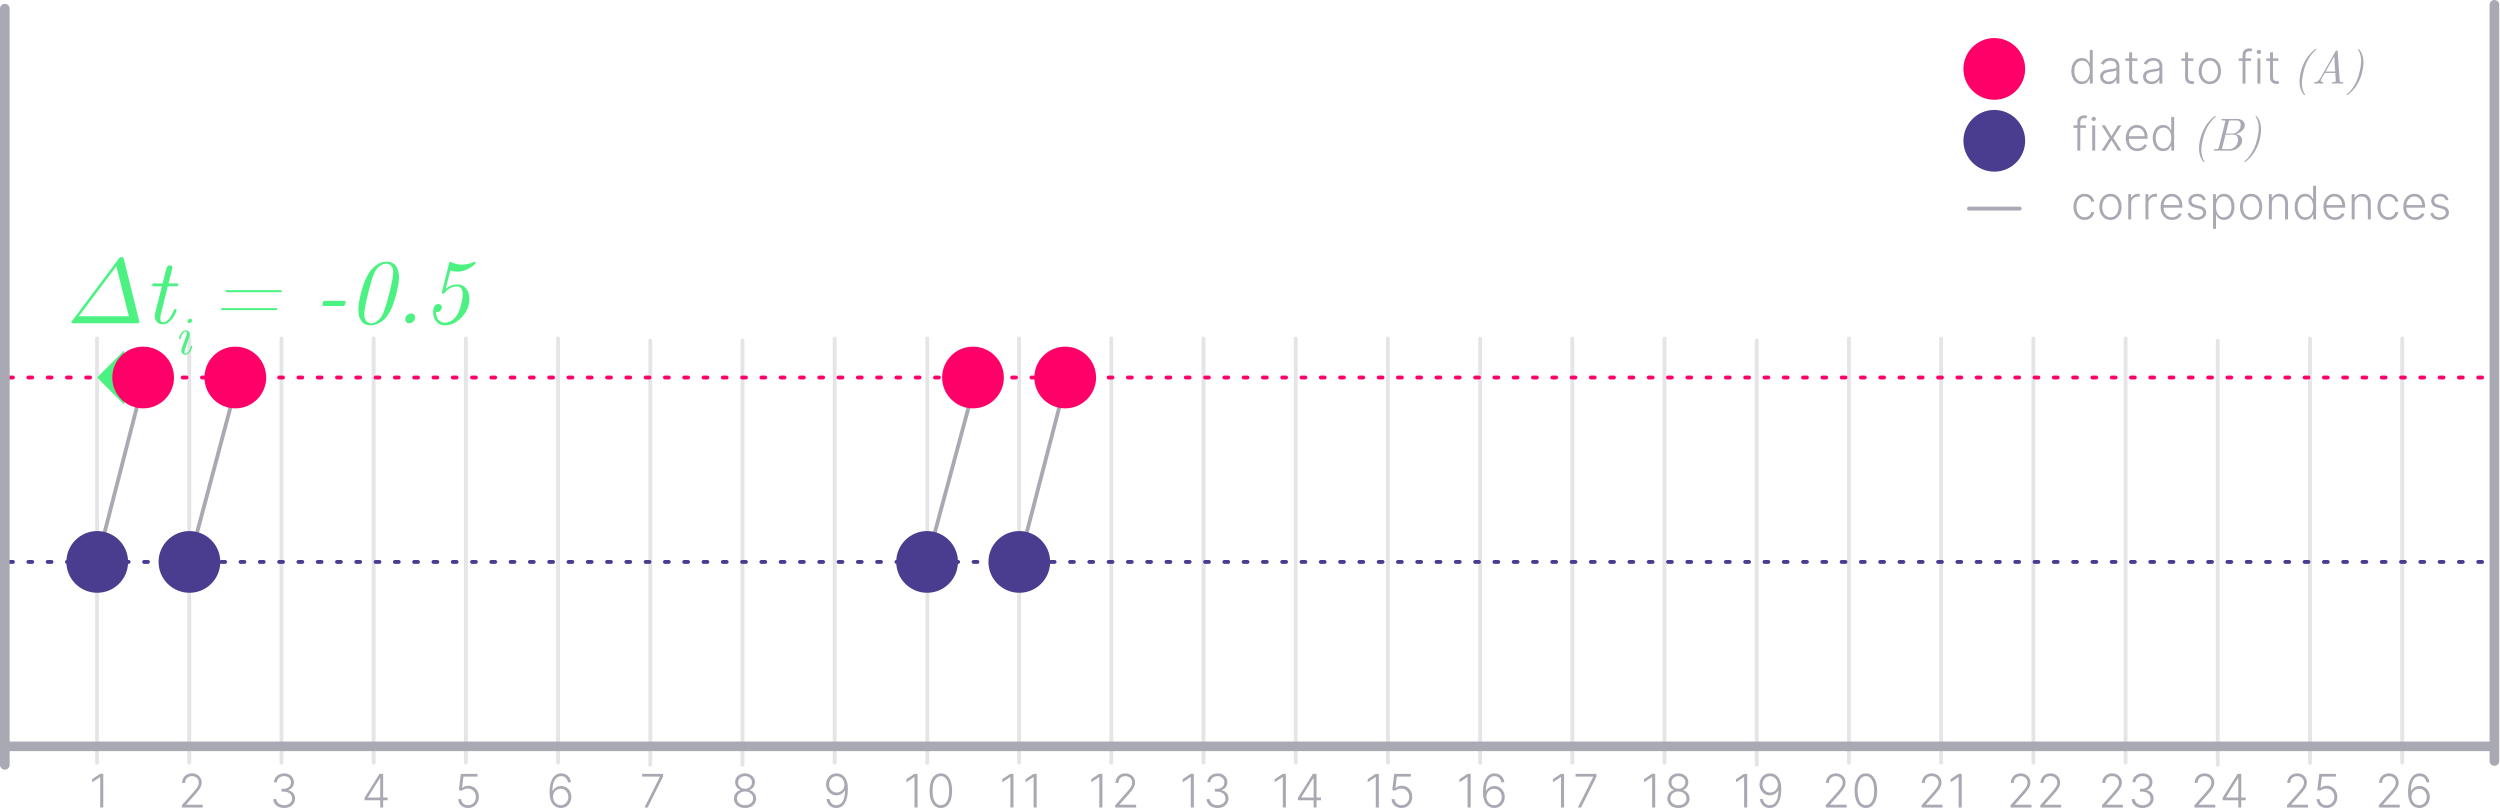 <?xml version="1.0" encoding="UTF-8" standalone="no"?><!DOCTYPE svg PUBLIC "-//W3C//DTD SVG 1.1//EN" "http://www.w3.org/Graphics/SVG/1.1/DTD/svg11.dtd"><svg width="100%" height="100%" viewBox="0 0 1296 419" version="1.1" xmlns="http://www.w3.org/2000/svg" xmlns:xlink="http://www.w3.org/1999/xlink" xml:space="preserve" xmlns:serif="http://www.serif.com/" style="fill-rule:evenodd;clip-rule:evenodd;stroke-linecap:round;stroke-linejoin:round;stroke-miterlimit:1.5;"><path id="x-axis" serif:id="x axis" d="M4.7,386.9l1288,-0" style="fill:none;stroke:#a9a9b3;stroke-width:5px;"/><g id="x-ticks" serif:id="x ticks"><path d="M50.3,395.378l-0,-219.932" style="fill:none;stroke:#a9a9b3;stroke-opacity:0.3;stroke-width:2px;"/><path d="M98.1,395.378l0,-219.932" style="fill:none;stroke:#a9a9b3;stroke-opacity:0.3;stroke-width:2px;"/><path d="M145.9,395.378l0,-219.932" style="fill:none;stroke:#a9a9b3;stroke-opacity:0.3;stroke-width:2px;"/><path d="M193.7,395.378l0,-219.932" style="fill:none;stroke:#a9a9b3;stroke-opacity:0.3;stroke-width:2px;"/><path d="M241.5,395.378l0,-219.932" style="fill:none;stroke:#a9a9b3;stroke-opacity:0.3;stroke-width:2px;"/><path d="M289.3,395.378l-0,-219.932" style="fill:none;stroke:#a9a9b3;stroke-opacity:0.3;stroke-width:2px;"/><path d="M337.1,396.5l0,-219.932" style="fill:none;stroke:#a9a9b3;stroke-opacity:0.3;stroke-width:2px;"/><path d="M384.9,396.5l0,-219.932" style="fill:none;stroke:#a9a9b3;stroke-opacity:0.3;stroke-width:2px;"/><path d="M432.7,395.378l0,-219.932" style="fill:none;stroke:#a9a9b3;stroke-opacity:0.3;stroke-width:2px;"/><path d="M480.7,395.378l-0,-219.932" style="fill:none;stroke:#a9a9b3;stroke-opacity:0.3;stroke-width:2px;"/><path d="M528.3,395.378l0,-219.932" style="fill:none;stroke:#a9a9b3;stroke-opacity:0.3;stroke-width:2px;"/><path d="M576.1,395.378l-0,-219.932" style="fill:none;stroke:#a9a9b3;stroke-opacity:0.3;stroke-width:2px;"/><path d="M623.9,395.378l0,-219.932" style="fill:none;stroke:#a9a9b3;stroke-opacity:0.3;stroke-width:2px;"/><path d="M671.7,395.378l0,-219.932" style="fill:none;stroke:#a9a9b3;stroke-opacity:0.3;stroke-width:2px;"/><path d="M719.5,395.378l0,-219.932" style="fill:none;stroke:#a9a9b3;stroke-opacity:0.3;stroke-width:2px;"/><path d="M767.3,395.49l-0,-219.932" style="fill:none;stroke:#a9a9b3;stroke-opacity:0.3;stroke-width:2px;"/><path d="M815.1,395.378l-0,-219.932" style="fill:none;stroke:#a9a9b3;stroke-opacity:0.3;stroke-width:2px;"/><path d="M862.9,395.378l-0,-219.932" style="fill:none;stroke:#a9a9b3;stroke-opacity:0.3;stroke-width:2px;"/><path d="M910.7,396.5l0,-219.932" style="fill:none;stroke:#a9a9b3;stroke-opacity:0.3;stroke-width:2px;"/><path d="M958.5,395.378l0,-219.932" style="fill:none;stroke:#a9a9b3;stroke-opacity:0.3;stroke-width:2px;"/><path d="M1006.3,395.378l-0,-219.932" style="fill:none;stroke:#a9a9b3;stroke-opacity:0.3;stroke-width:2px;"/><path d="M1054.1,395.378l0,-219.932" style="fill:none;stroke:#a9a9b3;stroke-opacity:0.3;stroke-width:2px;"/><path d="M1101.9,395.378l-0,-219.932" style="fill:none;stroke:#a9a9b3;stroke-opacity:0.3;stroke-width:2px;"/><path d="M1149.7,396.5l0,-219.932" style="fill:none;stroke:#a9a9b3;stroke-opacity:0.3;stroke-width:2px;"/><path d="M1197.5,395.49l0,-219.932" style="fill:none;stroke:#a9a9b3;stroke-opacity:0.3;stroke-width:2px;"/><path d="M1245.3,395.378l0,-219.932" style="fill:none;stroke:#a9a9b3;stroke-opacity:0.3;stroke-width:2px;"/></g><g id="x-axis-tick-labels" serif:id="x axis tick labels"><path d="M53.538,401.162l-0,17.454l-1.591,0l-0,-15.784l-0.102,0l-4.091,2.716l-0,-1.648l4.125,-2.738l1.659,-0Z" style="fill:#a9a9b3;fill-rule:nonzero;"/><path d="M94.25,418.616l-0,-1.17l5.704,-6.409c0.742,-0.837 1.341,-1.555 1.796,-2.152c0.454,-0.598 0.786,-1.149 0.994,-1.654c0.208,-0.504 0.312,-1.031 0.312,-1.58c0,-0.663 -0.155,-1.244 -0.467,-1.742c-0.312,-0.498 -0.737,-0.885 -1.276,-1.162c-0.538,-0.276 -1.147,-0.415 -1.825,-0.415c-0.716,0 -1.342,0.153 -1.878,0.459c-0.536,0.306 -0.951,0.726 -1.247,1.26c-0.295,0.534 -0.443,1.147 -0.443,1.838l-1.523,0c0,-0.964 0.223,-1.819 0.669,-2.567c0.446,-0.747 1.057,-1.333 1.833,-1.76c0.775,-0.426 1.654,-0.639 2.635,-0.639c0.973,0 1.838,0.209 2.593,0.627c0.756,0.417 1.35,0.984 1.782,1.699c0.431,0.715 0.647,1.515 0.647,2.402c0,0.642 -0.112,1.264 -0.336,1.866c-0.225,0.602 -0.61,1.273 -1.157,2.011c-0.546,0.739 -1.302,1.643 -2.268,2.713l-4.33,4.83l0,0.114l8.637,-0l-0,1.431l-10.852,0Z" style="fill:#a9a9b3;fill-rule:nonzero;"/><path d="M147.331,418.855c-1.078,0 -2.04,-0.195 -2.885,-0.585c-0.846,-0.39 -1.516,-0.931 -2.01,-1.622c-0.495,-0.692 -0.757,-1.49 -0.787,-2.395l1.613,-0c0.031,0.636 0.228,1.192 0.591,1.666c0.364,0.474 0.846,0.844 1.448,1.108c0.601,0.264 1.27,0.396 2.007,0.396c0.809,0 1.522,-0.15 2.139,-0.451c0.617,-0.302 1.101,-0.714 1.45,-1.239c0.35,-0.525 0.524,-1.12 0.524,-1.787c0,-0.706 -0.179,-1.329 -0.539,-1.866c-0.36,-0.538 -0.874,-0.958 -1.541,-1.26c-0.668,-0.303 -1.463,-0.454 -2.385,-0.454l-1.023,0l-0,-1.431l1.023,-0c0.753,-0 1.422,-0.138 2.005,-0.412c0.584,-0.275 1.043,-0.662 1.378,-1.162c0.335,-0.5 0.503,-1.089 0.503,-1.767c-0,-0.644 -0.146,-1.21 -0.438,-1.699c-0.291,-0.489 -0.699,-0.871 -1.223,-1.148c-0.523,-0.276 -1.136,-0.415 -1.839,-0.415c-0.672,0 -1.291,0.131 -1.855,0.391c-0.565,0.26 -1.019,0.63 -1.362,1.108c-0.344,0.478 -0.525,1.043 -0.544,1.695l-1.546,-0c0.023,-0.91 0.275,-1.71 0.756,-2.401c0.481,-0.691 1.12,-1.231 1.916,-1.619c0.796,-0.389 1.682,-0.583 2.658,-0.583c1.024,0 1.912,0.21 2.663,0.63c0.751,0.419 1.332,0.978 1.743,1.676c0.411,0.698 0.616,1.463 0.616,2.297c0,0.996 -0.269,1.847 -0.806,2.553c-0.538,0.707 -1.266,1.197 -2.182,1.469l-0,0.114c1.115,0.218 1.993,0.709 2.632,1.474c0.639,0.765 0.959,1.702 0.959,2.81c-0,0.93 -0.245,1.766 -0.735,2.509c-0.489,0.742 -1.159,1.328 -2.01,1.757c-0.85,0.429 -1.822,0.643 -2.914,0.643Z" style="fill:#a9a9b3;fill-rule:nonzero;"/><path d="M188.957,414.866l0,-1.295l7.784,-12.409l0.955,-0l-0,2.17l-0.705,0l-6.25,9.989l0,0.114l10.205,-0l-0,1.431l-11.989,0Zm8.148,3.75l-0,-17.454l1.523,-0l-0,17.454l-1.523,0Z" style="fill:#a9a9b3;fill-rule:nonzero;"/><path d="M242.674,418.855c-0.967,0 -1.834,-0.198 -2.599,-0.594c-0.765,-0.395 -1.374,-0.94 -1.827,-1.633c-0.452,-0.693 -0.693,-1.485 -0.721,-2.375l1.545,-0c0.051,0.924 0.414,1.684 1.09,2.278c0.675,0.595 1.512,0.892 2.512,0.892c0.783,0 1.477,-0.186 2.083,-0.559c0.606,-0.373 1.081,-0.885 1.426,-1.534c0.345,-0.65 0.516,-1.384 0.514,-2.202c-0.002,-0.852 -0.185,-1.604 -0.55,-2.256c-0.364,-0.651 -0.857,-1.161 -1.48,-1.528c-0.622,-0.368 -1.32,-0.553 -2.095,-0.557c-0.585,-0.004 -1.158,0.094 -1.719,0.293c-0.56,0.198 -1.029,0.453 -1.406,0.764l-1.591,-0.205l1.046,-8.477l8.625,-0l-0,1.432l-7.284,-0l-0.705,5.841l0.091,-0c0.384,-0.324 0.853,-0.589 1.406,-0.794c0.553,-0.206 1.141,-0.309 1.764,-0.309c1.025,0 1.949,0.247 2.772,0.74c0.823,0.494 1.474,1.174 1.954,2.04c0.481,0.867 0.72,1.864 0.718,2.993c-0.002,1.102 -0.243,2.086 -0.722,2.952c-0.479,0.865 -1.138,1.548 -1.977,2.048c-0.839,0.5 -1.796,0.75 -2.87,0.75Z" style="fill:#a9a9b3;fill-rule:nonzero;"/><path d="M290.67,418.855c-0.723,-0.007 -1.429,-0.154 -2.116,-0.44c-0.688,-0.286 -1.307,-0.749 -1.857,-1.388c-0.55,-0.639 -0.987,-1.484 -1.312,-2.536c-0.325,-1.051 -0.487,-2.342 -0.487,-3.875c-0,-1.422 0.124,-2.724 0.373,-3.907c0.249,-1.183 0.624,-2.206 1.124,-3.07c0.5,-0.863 1.126,-1.532 1.878,-2.005c0.751,-0.474 1.63,-0.711 2.636,-0.711c0.939,0 1.771,0.195 2.494,0.584c0.724,0.389 1.309,0.93 1.756,1.622c0.447,0.693 0.727,1.491 0.841,2.397l-1.568,-0c-0.158,-0.923 -0.535,-1.682 -1.132,-2.277c-0.598,-0.596 -1.395,-0.894 -2.391,-0.894c-1.432,0 -2.541,0.663 -3.327,1.99c-0.786,1.327 -1.181,3.209 -1.184,5.646l0.113,0c0.275,-0.515 0.633,-0.962 1.076,-1.342c0.442,-0.38 0.943,-0.675 1.504,-0.886c0.56,-0.211 1.151,-0.317 1.772,-0.317c0.972,-0 1.861,0.245 2.667,0.736c0.806,0.49 1.451,1.164 1.936,2.02c0.485,0.856 0.727,1.831 0.727,2.926c0,1.041 -0.23,1.999 -0.689,2.872c-0.459,0.873 -1.102,1.569 -1.929,2.088c-0.827,0.519 -1.795,0.775 -2.905,0.767Zm0,-1.432c0.758,0 1.436,-0.193 2.036,-0.579c0.599,-0.387 1.073,-0.905 1.42,-1.554c0.348,-0.65 0.522,-1.371 0.522,-2.162c-0,-0.788 -0.174,-1.504 -0.522,-2.147c-0.347,-0.642 -0.821,-1.154 -1.42,-1.534c-0.6,-0.379 -1.278,-0.569 -2.036,-0.569c-0.581,-0 -1.122,0.117 -1.622,0.351c-0.5,0.234 -0.933,0.554 -1.3,0.96c-0.366,0.406 -0.644,0.871 -0.833,1.393c-0.19,0.523 -0.264,1.072 -0.222,1.648c0.064,0.803 0.274,1.521 0.629,2.153c0.355,0.633 0.821,1.131 1.398,1.495c0.577,0.363 1.227,0.545 1.95,0.545Z" style="fill:#a9a9b3;fill-rule:nonzero;"/><path d="M334.087,418.616l7.954,-15.909l0,-0.113l-9.159,-0l-0,-1.432l10.83,-0l-0,1.5l-7.944,15.954l-1.681,0Z" style="fill:#a9a9b3;fill-rule:nonzero;"/><path d="M386.224,418.855c-1.113,0 -2.105,-0.21 -2.975,-0.631c-0.871,-0.42 -1.553,-0.995 -2.049,-1.724c-0.495,-0.729 -0.741,-1.554 -0.737,-2.475c-0.004,-0.723 0.145,-1.398 0.447,-2.025c0.303,-0.627 0.717,-1.156 1.245,-1.587c0.527,-0.431 1.122,-0.711 1.785,-0.842l0,-0.091c-0.858,-0.248 -1.549,-0.74 -2.072,-1.477c-0.524,-0.737 -0.784,-1.574 -0.78,-2.512c-0.004,-0.867 0.218,-1.645 0.666,-2.333c0.448,-0.689 1.06,-1.233 1.837,-1.634c0.776,-0.4 1.654,-0.601 2.633,-0.601c0.968,0 1.839,0.2 2.614,0.6c0.775,0.399 1.388,0.943 1.839,1.632c0.452,0.688 0.68,1.467 0.684,2.336c-0.004,0.934 -0.267,1.771 -0.79,2.51c-0.523,0.74 -1.21,1.233 -2.063,1.479l0,0.091c0.66,0.127 1.25,0.406 1.772,0.838c0.522,0.432 0.935,0.962 1.241,1.59c0.306,0.627 0.461,1.303 0.465,2.026c-0.004,0.921 -0.254,1.746 -0.752,2.475c-0.497,0.729 -1.179,1.304 -2.045,1.724c-0.867,0.421 -1.855,0.631 -2.965,0.631Zm0,-1.432c0.83,0 1.559,-0.149 2.186,-0.447c0.628,-0.298 1.119,-0.709 1.472,-1.233c0.353,-0.524 0.532,-1.123 0.536,-1.797c-0.004,-0.697 -0.19,-1.321 -0.559,-1.871c-0.368,-0.55 -0.867,-0.985 -1.497,-1.307c-0.63,-0.321 -1.342,-0.481 -2.138,-0.481c-0.799,-0 -1.515,0.16 -2.149,0.481c-0.633,0.322 -1.133,0.757 -1.5,1.307c-0.366,0.55 -0.548,1.174 -0.544,1.871c-0.004,0.674 0.17,1.273 0.522,1.797c0.351,0.524 0.843,0.935 1.475,1.233c0.633,0.298 1.365,0.447 2.196,0.447Zm0,-8.5c0.68,0 1.29,-0.145 1.83,-0.434c0.54,-0.29 0.967,-0.686 1.283,-1.189c0.315,-0.503 0.475,-1.076 0.478,-1.718c-0.003,-0.636 -0.161,-1.199 -0.473,-1.689c-0.311,-0.489 -0.736,-0.872 -1.274,-1.147c-0.538,-0.276 -1.152,-0.414 -1.844,-0.414c-0.697,0 -1.316,0.138 -1.859,0.414c-0.543,0.275 -0.968,0.658 -1.276,1.147c-0.307,0.49 -0.459,1.053 -0.456,1.689c-0.003,0.642 0.152,1.215 0.465,1.718c0.313,0.503 0.741,0.899 1.284,1.189c0.543,0.289 1.157,0.434 1.842,0.434Z" style="fill:#a9a9b3;fill-rule:nonzero;"/><path d="M433.777,400.923c0.725,0.004 1.431,0.15 2.118,0.439c0.686,0.289 1.305,0.75 1.855,1.384c0.55,0.633 0.988,1.474 1.313,2.521c0.324,1.047 0.487,2.334 0.487,3.861c-0,1.426 -0.125,2.733 -0.375,3.92c-0.25,1.188 -0.624,2.215 -1.122,3.083c-0.499,0.867 -1.124,1.538 -1.875,2.012c-0.752,0.475 -1.632,0.712 -2.64,0.712c-0.939,0 -1.77,-0.195 -2.494,-0.587c-0.723,-0.391 -1.31,-0.934 -1.758,-1.63c-0.449,-0.696 -0.729,-1.503 -0.838,-2.419l1.568,-0c0.153,0.932 0.53,1.699 1.13,2.301c0.601,0.602 1.398,0.903 2.392,0.903c1.427,0 2.535,-0.665 3.326,-1.994c0.79,-1.33 1.186,-3.222 1.186,-5.676l-0.114,-0c-0.273,0.511 -0.63,0.958 -1.071,1.339c-0.441,0.382 -0.942,0.678 -1.503,0.89c-0.56,0.211 -1.153,0.316 -1.778,0.316c-0.974,0 -1.864,-0.245 -2.672,-0.736c-0.808,-0.49 -1.453,-1.163 -1.935,-2.019c-0.482,-0.856 -0.723,-1.832 -0.723,-2.927c0,-1.034 0.229,-1.984 0.686,-2.852c0.458,-0.867 1.1,-1.56 1.926,-2.079c0.827,-0.519 1.797,-0.773 2.911,-0.762Zm0,1.432c-0.758,0 -1.436,0.191 -2.035,0.574c-0.6,0.383 -1.073,0.897 -1.421,1.543c-0.347,0.645 -0.521,1.36 -0.521,2.144c-0,0.792 0.174,1.509 0.521,2.152c0.348,0.643 0.821,1.154 1.421,1.532c0.599,0.378 1.277,0.566 2.035,0.566c0.581,0 1.122,-0.116 1.622,-0.35c0.5,-0.234 0.933,-0.556 1.3,-0.965c0.366,-0.409 0.645,-0.874 0.835,-1.396c0.19,-0.522 0.264,-1.069 0.22,-1.641c-0.064,-0.795 -0.274,-1.506 -0.629,-2.133c-0.355,-0.627 -0.821,-1.121 -1.398,-1.483c-0.576,-0.362 -1.227,-0.543 -1.95,-0.543Z" style="fill:#a9a9b3;fill-rule:nonzero;"/><path d="M475.664,401.162l0,17.454l-1.591,0l0,-15.784l-0.102,0l-4.091,2.716l-0,-1.648l4.125,-2.738l1.659,-0Z" style="fill:#a9a9b3;fill-rule:nonzero;"/><path d="M487.734,418.855c-1.226,0 -2.272,-0.354 -3.141,-1.062c-0.868,-0.709 -1.533,-1.732 -1.995,-3.071c-0.463,-1.339 -0.694,-2.95 -0.694,-4.833c0,-1.875 0.232,-3.482 0.696,-4.821c0.464,-1.339 1.131,-2.364 2.002,-3.077c0.87,-0.712 1.914,-1.068 3.132,-1.068c1.218,0 2.262,0.356 3.132,1.068c0.87,0.713 1.537,1.738 2.001,3.077c0.464,1.339 0.696,2.946 0.696,4.821c0,1.883 -0.231,3.494 -0.693,4.833c-0.462,1.339 -1.127,2.362 -1.996,3.071c-0.868,0.708 -1.915,1.062 -3.14,1.062Zm-0,-1.432c1.345,0 2.395,-0.658 3.15,-1.974c0.756,-1.316 1.134,-3.17 1.134,-5.56c-0,-1.591 -0.172,-2.95 -0.516,-4.078c-0.343,-1.128 -0.834,-1.99 -1.473,-2.585c-0.638,-0.596 -1.403,-0.894 -2.295,-0.894c-1.337,0 -2.386,0.663 -3.145,1.989c-0.759,1.326 -1.139,3.182 -1.139,5.568c-0,1.591 0.171,2.949 0.513,4.073c0.341,1.124 0.832,1.982 1.471,2.574c0.639,0.591 1.406,0.887 2.3,0.887Z" style="fill:#a9a9b3;fill-rule:nonzero;"/><path d="M525.376,401.162l-0,17.454l-1.591,0l-0,-15.784l-0.102,0l-4.091,2.716l-0,-1.648l4.125,-2.738l1.659,-0Z" style="fill:#a9a9b3;fill-rule:nonzero;"/><path d="M537.411,401.162l0,17.454l-1.59,0l-0,-15.784l-0.103,0l-4.091,2.716l0,-1.648l4.125,-2.738l1.659,-0Z" style="fill:#a9a9b3;fill-rule:nonzero;"/><path d="M571.474,401.162l-0,17.454l-1.591,0l-0,-15.784l-0.102,0l-4.091,2.716l-0,-1.648l4.125,-2.738l1.659,-0Z" style="fill:#a9a9b3;fill-rule:nonzero;"/><path d="M578.123,418.616l0,-1.17l5.705,-6.409c0.742,-0.837 1.341,-1.555 1.795,-2.152c0.455,-0.598 0.786,-1.149 0.994,-1.654c0.209,-0.504 0.313,-1.031 0.313,-1.58c-0,-0.663 -0.156,-1.244 -0.467,-1.742c-0.312,-0.498 -0.737,-0.885 -1.276,-1.162c-0.539,-0.276 -1.147,-0.415 -1.825,-0.415c-0.716,0 -1.342,0.153 -1.878,0.459c-0.536,0.306 -0.952,0.726 -1.247,1.26c-0.296,0.534 -0.443,1.147 -0.443,1.838l-1.523,0c-0,-0.964 0.223,-1.819 0.669,-2.567c0.446,-0.747 1.057,-1.333 1.832,-1.76c0.776,-0.426 1.654,-0.639 2.635,-0.639c0.974,0 1.838,0.209 2.594,0.627c0.756,0.417 1.349,0.984 1.781,1.699c0.432,0.715 0.648,1.515 0.648,2.402c-0,0.642 -0.112,1.264 -0.337,1.866c-0.224,0.602 -0.61,1.273 -1.156,2.011c-0.546,0.739 -1.302,1.643 -2.268,2.713l-4.33,4.83l0,0.114l8.636,-0l0,1.431l-10.852,0Z" style="fill:#a9a9b3;fill-rule:nonzero;"/><path d="M618.884,401.162l0,17.454l-1.591,0l0,-15.784l-0.102,0l-4.091,2.716l0,-1.648l4.125,-2.738l1.659,-0Z" style="fill:#a9a9b3;fill-rule:nonzero;"/><path d="M631.204,418.855c-1.077,0 -2.039,-0.195 -2.885,-0.585c-0.845,-0.39 -1.515,-0.931 -2.01,-1.622c-0.494,-0.692 -0.756,-1.49 -0.787,-2.395l1.614,-0c0.03,0.636 0.227,1.192 0.591,1.666c0.364,0.474 0.846,0.844 1.447,1.108c0.602,0.264 1.271,0.396 2.008,0.396c0.808,0 1.521,-0.15 2.139,-0.451c0.617,-0.302 1.101,-0.714 1.45,-1.239c0.349,-0.525 0.524,-1.12 0.524,-1.787c0,-0.706 -0.18,-1.329 -0.54,-1.866c-0.359,-0.538 -0.873,-0.958 -1.541,-1.26c-0.667,-0.303 -1.462,-0.454 -2.385,-0.454l-1.023,0l0,-1.431l1.023,-0c0.754,-0 1.423,-0.138 2.006,-0.412c0.583,-0.275 1.042,-0.662 1.378,-1.162c0.335,-0.5 0.503,-1.089 0.503,-1.767c-0,-0.644 -0.146,-1.21 -0.438,-1.699c-0.292,-0.489 -0.699,-0.871 -1.223,-1.148c-0.524,-0.276 -1.137,-0.415 -1.839,-0.415c-0.673,0 -1.291,0.131 -1.856,0.391c-0.564,0.26 -1.018,0.63 -1.362,1.108c-0.343,0.478 -0.525,1.043 -0.544,1.695l-1.545,-0c0.023,-0.91 0.274,-1.71 0.755,-2.401c0.481,-0.691 1.12,-1.231 1.917,-1.619c0.796,-0.389 1.682,-0.583 2.657,-0.583c1.025,0 1.913,0.21 2.664,0.63c0.751,0.419 1.332,0.978 1.743,1.676c0.411,0.698 0.616,1.463 0.616,2.297c0,0.996 -0.269,1.847 -0.807,2.553c-0.538,0.707 -1.265,1.197 -2.182,1.469l0,0.114c1.116,0.218 1.993,0.709 2.633,1.474c0.639,0.765 0.958,1.702 0.958,2.81c0,0.93 -0.245,1.766 -0.734,2.509c-0.49,0.742 -1.16,1.328 -2.01,1.757c-0.85,0.429 -1.822,0.643 -2.915,0.643Z" style="fill:#a9a9b3;fill-rule:nonzero;"/><path d="M666.602,401.162l-0,17.454l-1.591,0l-0,-15.784l-0.102,0l-4.091,2.716l-0,-1.648l4.125,-2.738l1.659,-0Z" style="fill:#a9a9b3;fill-rule:nonzero;"/><path d="M672.831,414.866l-0,-1.295l7.784,-12.409l0.954,-0l0,2.17l-0.704,0l-6.25,9.989l-0,0.114l10.204,-0l0,1.431l-11.988,0Zm8.147,3.75l0,-17.454l1.523,-0l0,17.454l-1.523,0Z" style="fill:#a9a9b3;fill-rule:nonzero;"/><path d="M714.796,401.162l0,17.454l-1.59,0l-0,-15.784l-0.103,0l-4.091,2.716l0,-1.648l4.125,-2.738l1.659,-0Z" style="fill:#a9a9b3;fill-rule:nonzero;"/><path d="M726.548,418.855c-0.968,0 -1.834,-0.198 -2.599,-0.594c-0.765,-0.395 -1.374,-0.94 -1.827,-1.633c-0.453,-0.693 -0.693,-1.485 -0.722,-2.375l1.546,-0c0.051,0.924 0.414,1.684 1.089,2.278c0.676,0.595 1.513,0.892 2.513,0.892c0.782,0 1.476,-0.186 2.083,-0.559c0.606,-0.373 1.081,-0.885 1.426,-1.534c0.344,-0.65 0.516,-1.384 0.514,-2.202c-0.002,-0.852 -0.185,-1.604 -0.55,-2.256c-0.364,-0.651 -0.858,-1.161 -1.48,-1.528c-0.622,-0.368 -1.321,-0.553 -2.095,-0.557c-0.585,-0.004 -1.158,0.094 -1.719,0.293c-0.561,0.198 -1.029,0.453 -1.406,0.764l-1.591,-0.205l1.045,-8.477l8.625,-0l0,1.432l-7.284,-0l-0.704,5.841l0.091,-0c0.384,-0.324 0.853,-0.589 1.406,-0.794c0.553,-0.206 1.141,-0.309 1.764,-0.309c1.025,0 1.949,0.247 2.771,0.74c0.823,0.494 1.475,1.174 1.955,2.04c0.48,0.867 0.719,1.864 0.717,2.993c-0.002,1.102 -0.242,2.086 -0.721,2.952c-0.479,0.865 -1.139,1.548 -1.978,2.048c-0.839,0.5 -1.795,0.75 -2.869,0.75Z" style="fill:#a9a9b3;fill-rule:nonzero;"/><path d="M762.395,401.162l-0,17.454l-1.591,0l-0,-15.784l-0.103,0l-4.091,2.716l0,-1.648l4.125,-2.738l1.66,-0Z" style="fill:#a9a9b3;fill-rule:nonzero;"/><path d="M774.544,418.855c-0.724,-0.007 -1.429,-0.154 -2.117,-0.44c-0.687,-0.286 -1.306,-0.749 -1.856,-1.388c-0.55,-0.639 -0.988,-1.484 -1.313,-2.536c-0.324,-1.051 -0.487,-2.342 -0.487,-3.875c0,-1.422 0.125,-2.724 0.374,-3.907c0.249,-1.183 0.623,-2.206 1.123,-3.07c0.5,-0.863 1.126,-1.532 1.878,-2.005c0.752,-0.474 1.631,-0.711 2.637,-0.711c0.939,0 1.77,0.195 2.494,0.584c0.723,0.389 1.309,0.93 1.756,1.622c0.447,0.693 0.727,1.491 0.841,2.397l-1.569,-0c-0.157,-0.923 -0.534,-1.682 -1.132,-2.277c-0.597,-0.596 -1.394,-0.894 -2.39,-0.894c-1.432,0 -2.541,0.663 -3.327,1.99c-0.786,1.327 -1.181,3.209 -1.185,5.646l0.114,0c0.275,-0.515 0.633,-0.962 1.075,-1.342c0.442,-0.38 0.944,-0.675 1.504,-0.886c0.561,-0.211 1.152,-0.317 1.773,-0.317c0.972,-0 1.86,0.245 2.666,0.736c0.806,0.49 1.452,1.164 1.936,2.02c0.485,0.856 0.728,1.831 0.728,2.926c-0,1.041 -0.23,1.999 -0.689,2.872c-0.459,0.873 -1.102,1.569 -1.929,2.088c-0.827,0.519 -1.795,0.775 -2.905,0.767Zm-0,-1.432c0.758,0 1.436,-0.193 2.035,-0.579c0.6,-0.387 1.073,-0.905 1.421,-1.554c0.347,-0.65 0.521,-1.371 0.521,-2.162c0,-0.788 -0.174,-1.504 -0.521,-2.147c-0.348,-0.642 -0.821,-1.154 -1.421,-1.534c-0.599,-0.379 -1.277,-0.569 -2.035,-0.569c-0.582,-0 -1.122,0.117 -1.622,0.351c-0.5,0.234 -0.933,0.554 -1.3,0.96c-0.366,0.406 -0.644,0.871 -0.834,1.393c-0.189,0.523 -0.263,1.072 -0.221,1.648c0.064,0.803 0.274,1.521 0.629,2.153c0.355,0.633 0.821,1.131 1.398,1.495c0.576,0.363 1.226,0.545 1.95,0.545Z" style="fill:#a9a9b3;fill-rule:nonzero;"/><path d="M810.811,401.162l-0,17.454l-1.591,0l-0,-15.784l-0.102,0l-4.091,2.716l-0,-1.648l4.125,-2.738l1.659,-0Z" style="fill:#a9a9b3;fill-rule:nonzero;"/><path d="M817.96,418.616l7.955,-15.909l-0,-0.113l-9.159,-0l-0,-1.432l10.829,-0l0,1.5l-7.943,15.954l-1.682,0Z" style="fill:#a9a9b3;fill-rule:nonzero;"/><path d="M858.051,401.162l-0,17.454l-1.591,0l-0,-15.784l-0.102,0l-4.091,2.716l-0,-1.648l4.125,-2.738l1.659,-0Z" style="fill:#a9a9b3;fill-rule:nonzero;"/><path d="M870.098,418.855c-1.114,0 -2.106,-0.21 -2.976,-0.631c-0.87,-0.42 -1.553,-0.995 -2.048,-1.724c-0.495,-0.729 -0.741,-1.554 -0.737,-2.475c-0.004,-0.723 0.145,-1.398 0.447,-2.025c0.302,-0.627 0.717,-1.156 1.244,-1.587c0.528,-0.431 1.123,-0.711 1.786,-0.842l-0,-0.091c-0.858,-0.248 -1.549,-0.74 -2.073,-1.477c-0.523,-0.737 -0.783,-1.574 -0.779,-2.512c-0.004,-0.867 0.218,-1.645 0.666,-2.333c0.448,-0.689 1.06,-1.233 1.837,-1.634c0.776,-0.4 1.654,-0.601 2.633,-0.601c0.968,0 1.839,0.2 2.614,0.6c0.774,0.399 1.387,0.943 1.839,1.632c0.452,0.688 0.68,1.467 0.683,2.336c-0.003,0.934 -0.267,1.771 -0.789,2.51c-0.523,0.74 -1.211,1.233 -2.063,1.479l0,0.091c0.659,0.127 1.25,0.406 1.771,0.838c0.522,0.432 0.936,0.962 1.242,1.59c0.306,0.627 0.461,1.303 0.464,2.026c-0.003,0.921 -0.254,1.746 -0.751,2.475c-0.497,0.729 -1.179,1.304 -2.045,1.724c-0.867,0.421 -1.855,0.631 -2.965,0.631Zm-0,-1.432c0.83,0 1.558,-0.149 2.186,-0.447c0.628,-0.298 1.118,-0.709 1.472,-1.233c0.353,-0.524 0.531,-1.123 0.535,-1.797c-0.004,-0.697 -0.19,-1.321 -0.558,-1.871c-0.368,-0.55 -0.867,-0.985 -1.497,-1.307c-0.63,-0.321 -1.343,-0.481 -2.138,-0.481c-0.799,-0 -1.516,0.16 -2.149,0.481c-0.634,0.322 -1.134,0.757 -1.5,1.307c-0.367,0.55 -0.548,1.174 -0.544,1.871c-0.004,0.674 0.17,1.273 0.521,1.797c0.351,0.524 0.843,0.935 1.476,1.233c0.633,0.298 1.365,0.447 2.196,0.447Zm-0,-8.5c0.68,0 1.29,-0.145 1.83,-0.434c0.539,-0.29 0.967,-0.686 1.282,-1.189c0.316,-0.503 0.475,-1.076 0.479,-1.718c-0.004,-0.636 -0.162,-1.199 -0.473,-1.689c-0.312,-0.489 -0.736,-0.872 -1.274,-1.147c-0.538,-0.276 -1.153,-0.414 -1.844,-0.414c-0.697,0 -1.317,0.138 -1.859,0.414c-0.543,0.275 -0.968,0.658 -1.276,1.147c-0.308,0.49 -0.46,1.053 -0.456,1.689c-0.004,0.642 0.151,1.215 0.465,1.718c0.313,0.503 0.741,0.899 1.284,1.189c0.542,0.289 1.156,0.434 1.842,0.434Z" style="fill:#a9a9b3;fill-rule:nonzero;"/><path d="M905.751,401.162l0,17.454l-1.591,0l0,-15.784l-0.102,0l-4.091,2.716l0,-1.648l4.125,-2.738l1.659,-0Z" style="fill:#a9a9b3;fill-rule:nonzero;"/><path d="M917.651,400.923c0.725,0.004 1.431,0.15 2.118,0.439c0.686,0.289 1.304,0.75 1.855,1.384c0.55,0.633 0.987,1.474 1.312,2.521c0.325,1.047 0.487,2.334 0.487,3.861c0,1.426 -0.125,2.733 -0.375,3.92c-0.25,1.188 -0.624,2.215 -1.122,3.083c-0.498,0.867 -1.123,1.538 -1.875,2.012c-0.752,0.475 -1.631,0.712 -2.639,0.712c-0.939,0 -1.771,-0.195 -2.494,-0.587c-0.724,-0.391 -1.31,-0.934 -1.759,-1.63c-0.449,-0.696 -0.728,-1.503 -0.838,-2.419l1.568,-0c0.154,0.932 0.531,1.699 1.131,2.301c0.6,0.602 1.398,0.903 2.392,0.903c1.426,0 2.535,-0.665 3.325,-1.994c0.791,-1.33 1.186,-3.222 1.186,-5.676l-0.113,-0c-0.273,0.511 -0.63,0.958 -1.071,1.339c-0.442,0.382 -0.942,0.678 -1.503,0.89c-0.561,0.211 -1.154,0.316 -1.779,0.316c-0.973,0 -1.864,-0.245 -2.671,-0.736c-0.808,-0.49 -1.453,-1.163 -1.935,-2.019c-0.482,-0.856 -0.723,-1.832 -0.723,-2.927c-0,-1.034 0.229,-1.984 0.686,-2.852c0.457,-0.867 1.099,-1.56 1.926,-2.079c0.827,-0.519 1.797,-0.773 2.911,-0.762Zm-0,1.432c-0.758,0 -1.436,0.191 -2.036,0.574c-0.599,0.383 -1.073,0.897 -1.42,1.543c-0.348,0.645 -0.522,1.36 -0.522,2.144c0,0.792 0.174,1.509 0.522,2.152c0.347,0.643 0.821,1.154 1.42,1.532c0.6,0.378 1.278,0.566 2.036,0.566c0.581,0 1.122,-0.116 1.622,-0.35c0.5,-0.234 0.933,-0.556 1.299,-0.965c0.367,-0.409 0.645,-0.874 0.836,-1.396c0.19,-0.522 0.263,-1.069 0.22,-1.641c-0.064,-0.795 -0.274,-1.506 -0.629,-2.133c-0.355,-0.627 -0.821,-1.121 -1.398,-1.483c-0.577,-0.362 -1.227,-0.543 -1.95,-0.543Z" style="fill:#a9a9b3;fill-rule:nonzero;"/><path d="M946.446,418.616l-0,-1.17l5.704,-6.409c0.743,-0.837 1.341,-1.555 1.796,-2.152c0.455,-0.598 0.786,-1.149 0.994,-1.654c0.209,-0.504 0.313,-1.031 0.313,-1.58c-0,-0.663 -0.156,-1.244 -0.468,-1.742c-0.311,-0.498 -0.736,-0.885 -1.275,-1.162c-0.539,-0.276 -1.147,-0.415 -1.825,-0.415c-0.716,0 -1.342,0.153 -1.878,0.459c-0.536,0.306 -0.952,0.726 -1.247,1.26c-0.296,0.534 -0.444,1.147 -0.444,1.838l-1.522,0c-0,-0.964 0.223,-1.819 0.669,-2.567c0.446,-0.747 1.057,-1.333 1.832,-1.76c0.776,-0.426 1.654,-0.639 2.635,-0.639c0.974,0 1.838,0.209 2.594,0.627c0.755,0.417 1.349,0.984 1.781,1.699c0.432,0.715 0.648,1.515 0.648,2.402c-0,0.642 -0.112,1.264 -0.337,1.866c-0.224,0.602 -0.61,1.273 -1.156,2.011c-0.547,0.739 -1.303,1.643 -2.269,2.713l-4.329,4.83l-0,0.114l8.636,-0l0,1.431l-10.852,0Z" style="fill:#a9a9b3;fill-rule:nonzero;"/><path d="M967.277,418.855c-1.225,0 -2.272,-0.354 -3.14,-1.062c-0.869,-0.709 -1.534,-1.732 -1.996,-3.071c-0.462,-1.339 -0.693,-2.95 -0.693,-4.833c-0,-1.875 0.232,-3.482 0.696,-4.821c0.464,-1.339 1.131,-2.364 2.001,-3.077c0.87,-0.712 1.914,-1.068 3.132,-1.068c1.218,0 2.262,0.356 3.132,1.068c0.871,0.713 1.538,1.738 2.002,3.077c0.464,1.339 0.696,2.946 0.696,4.821c-0,1.883 -0.231,3.494 -0.694,4.833c-0.462,1.339 -1.127,2.362 -1.995,3.071c-0.869,0.708 -1.915,1.062 -3.141,1.062Zm0,-1.432c1.345,0 2.395,-0.658 3.151,-1.974c0.755,-1.316 1.133,-3.17 1.133,-5.56c0,-1.591 -0.172,-2.95 -0.515,-4.078c-0.344,-1.128 -0.835,-1.99 -1.473,-2.585c-0.639,-0.596 -1.404,-0.894 -2.296,-0.894c-1.337,0 -2.385,0.663 -3.145,1.989c-0.759,1.326 -1.139,3.182 -1.139,5.568c0,1.591 0.171,2.949 0.513,4.073c0.342,1.124 0.832,1.982 1.471,2.574c0.64,0.591 1.406,0.887 2.3,0.887Z" style="fill:#a9a9b3;fill-rule:nonzero;"/><path d="M996.158,418.616l-0,-1.17l5.704,-6.409c0.743,-0.837 1.341,-1.555 1.796,-2.152c0.454,-0.598 0.786,-1.149 0.994,-1.654c0.208,-0.504 0.312,-1.031 0.312,-1.58c0,-0.663 -0.155,-1.244 -0.467,-1.742c-0.311,-0.498 -0.737,-0.885 -1.275,-1.162c-0.539,-0.276 -1.148,-0.415 -1.826,-0.415c-0.716,0 -1.341,0.153 -1.877,0.459c-0.536,0.306 -0.952,0.726 -1.248,1.26c-0.295,0.534 -0.443,1.147 -0.443,1.838l-1.523,0c0,-0.964 0.223,-1.819 0.669,-2.567c0.446,-0.747 1.057,-1.333 1.833,-1.76c0.775,-0.426 1.654,-0.639 2.635,-0.639c0.973,0 1.838,0.209 2.593,0.627c0.756,0.417 1.35,0.984 1.782,1.699c0.432,0.715 0.647,1.515 0.647,2.402c0,0.642 -0.112,1.264 -0.336,1.866c-0.225,0.602 -0.61,1.273 -1.156,2.011c-0.547,0.739 -1.303,1.643 -2.269,2.713l-4.329,4.83l-0,0.114l8.636,-0l-0,1.431l-10.852,0Z" style="fill:#a9a9b3;fill-rule:nonzero;"/><path d="M1016.96,401.162l-0,17.454l-1.591,0l-0,-15.784l-0.102,0l-4.091,2.716l-0,-1.648l4.125,-2.738l1.659,-0Z" style="fill:#a9a9b3;fill-rule:nonzero;"/><path d="M1042.26,418.616l-0,-1.17l5.704,-6.409c0.743,-0.837 1.341,-1.555 1.796,-2.152c0.454,-0.598 0.786,-1.149 0.994,-1.654c0.208,-0.504 0.313,-1.031 0.313,-1.58c-0,-0.663 -0.156,-1.244 -0.468,-1.742c-0.311,-0.498 -0.736,-0.885 -1.275,-1.162c-0.539,-0.276 -1.148,-0.415 -1.826,-0.415c-0.715,0 -1.341,0.153 -1.877,0.459c-0.536,0.306 -0.952,0.726 -1.248,1.26c-0.295,0.534 -0.443,1.147 -0.443,1.838l-1.523,0c0,-0.964 0.223,-1.819 0.669,-2.567c0.447,-0.747 1.057,-1.333 1.833,-1.76c0.775,-0.426 1.654,-0.639 2.635,-0.639c0.973,0 1.838,0.209 2.594,0.627c0.755,0.417 1.349,0.984 1.781,1.699c0.432,0.715 0.648,1.515 0.648,2.402c-0,0.642 -0.113,1.264 -0.337,1.866c-0.225,0.602 -0.61,1.273 -1.156,2.011c-0.547,0.739 -1.303,1.643 -2.269,2.713l-4.329,4.83l-0,0.114l8.636,-0l-0,1.431l-10.852,0Z" style="fill:#a9a9b3;fill-rule:nonzero;"/><path d="M1057.67,418.616l0,-1.17l5.705,-6.409c0.742,-0.837 1.341,-1.555 1.795,-2.152c0.455,-0.598 0.786,-1.149 0.995,-1.654c0.208,-0.504 0.312,-1.031 0.312,-1.58c0,-0.663 -0.155,-1.244 -0.467,-1.742c-0.312,-0.498 -0.737,-0.885 -1.276,-1.162c-0.538,-0.276 -1.147,-0.415 -1.825,-0.415c-0.716,0 -1.342,0.153 -1.878,0.459c-0.536,0.306 -0.951,0.726 -1.247,1.26c-0.295,0.534 -0.443,1.147 -0.443,1.838l-1.523,0c0,-0.964 0.223,-1.819 0.669,-2.567c0.446,-0.747 1.057,-1.333 1.833,-1.76c0.775,-0.426 1.653,-0.639 2.635,-0.639c0.973,0 1.838,0.209 2.593,0.627c0.756,0.417 1.35,0.984 1.782,1.699c0.431,0.715 0.647,1.515 0.647,2.402c0,0.642 -0.112,1.264 -0.336,1.866c-0.225,0.602 -0.61,1.273 -1.157,2.011c-0.546,0.739 -1.302,1.643 -2.268,2.713l-4.33,4.83l0,0.114l8.637,-0l-0,1.431l-10.853,0Z" style="fill:#a9a9b3;fill-rule:nonzero;"/><path d="M1089.67,418.616l0,-1.17l5.705,-6.409c0.742,-0.837 1.341,-1.555 1.795,-2.152c0.455,-0.598 0.786,-1.149 0.995,-1.654c0.208,-0.504 0.312,-1.031 0.312,-1.58c0,-0.663 -0.156,-1.244 -0.467,-1.742c-0.312,-0.498 -0.737,-0.885 -1.276,-1.162c-0.539,-0.276 -1.147,-0.415 -1.825,-0.415c-0.716,0 -1.342,0.153 -1.878,0.459c-0.536,0.306 -0.952,0.726 -1.247,1.26c-0.295,0.534 -0.443,1.147 -0.443,1.838l-1.523,0c0,-0.964 0.223,-1.819 0.669,-2.567c0.446,-0.747 1.057,-1.333 1.832,-1.76c0.776,-0.426 1.654,-0.639 2.635,-0.639c0.974,0 1.838,0.209 2.594,0.627c0.756,0.417 1.35,0.984 1.781,1.699c0.432,0.715 0.648,1.515 0.648,2.402c0,0.642 -0.112,1.264 -0.337,1.866c-0.224,0.602 -0.609,1.273 -1.156,2.011c-0.546,0.739 -1.302,1.643 -2.268,2.713l-4.33,4.83l0,0.114l8.637,-0l-0,1.431l-10.853,0Z" style="fill:#a9a9b3;fill-rule:nonzero;"/><path d="M1110.75,418.855c-1.077,0 -2.039,-0.195 -2.884,-0.585c-0.846,-0.39 -1.516,-0.931 -2.01,-1.622c-0.495,-0.692 -0.757,-1.49 -0.787,-2.395l1.613,-0c0.031,0.636 0.228,1.192 0.591,1.666c0.364,0.474 0.846,0.844 1.448,1.108c0.601,0.264 1.27,0.396 2.007,0.396c0.809,0 1.522,-0.15 2.139,-0.451c0.617,-0.302 1.101,-0.714 1.45,-1.239c0.35,-0.525 0.524,-1.12 0.524,-1.787c0,-0.706 -0.18,-1.329 -0.539,-1.866c-0.36,-0.538 -0.874,-0.958 -1.541,-1.26c-0.668,-0.303 -1.463,-0.454 -2.386,-0.454l-1.022,0l-0,-1.431l1.022,-0c0.754,-0 1.423,-0.138 2.006,-0.412c0.584,-0.275 1.043,-0.662 1.378,-1.162c0.335,-0.5 0.503,-1.089 0.503,-1.767c-0,-0.644 -0.146,-1.21 -0.438,-1.699c-0.291,-0.489 -0.699,-0.871 -1.223,-1.148c-0.523,-0.276 -1.136,-0.415 -1.839,-0.415c-0.672,0 -1.291,0.131 -1.855,0.391c-0.565,0.26 -1.019,0.63 -1.362,1.108c-0.344,0.478 -0.526,1.043 -0.545,1.695l-1.545,-0c0.023,-0.91 0.275,-1.71 0.756,-2.401c0.481,-0.691 1.12,-1.231 1.916,-1.619c0.796,-0.389 1.682,-0.583 2.658,-0.583c1.024,0 1.912,0.21 2.663,0.63c0.751,0.419 1.332,0.978 1.743,1.676c0.411,0.698 0.616,1.463 0.616,2.297c0,0.996 -0.269,1.847 -0.806,2.553c-0.538,0.707 -1.266,1.197 -2.182,1.469l-0,0.114c1.115,0.218 1.993,0.709 2.632,1.474c0.639,0.765 0.959,1.702 0.959,2.81c-0,0.93 -0.245,1.766 -0.735,2.509c-0.489,0.742 -1.159,1.328 -2.01,1.757c-0.85,0.429 -1.822,0.643 -2.915,0.643Z" style="fill:#a9a9b3;fill-rule:nonzero;"/><path d="M1137.57,418.616l0,-1.17l5.705,-6.409c0.742,-0.837 1.341,-1.555 1.795,-2.152c0.455,-0.598 0.786,-1.149 0.995,-1.654c0.208,-0.504 0.312,-1.031 0.312,-1.58c0,-0.663 -0.156,-1.244 -0.467,-1.742c-0.312,-0.498 -0.737,-0.885 -1.276,-1.162c-0.539,-0.276 -1.147,-0.415 -1.825,-0.415c-0.716,0 -1.342,0.153 -1.878,0.459c-0.536,0.306 -0.952,0.726 -1.247,1.26c-0.296,0.534 -0.443,1.147 -0.443,1.838l-1.523,0c-0,-0.964 0.223,-1.819 0.669,-2.567c0.446,-0.747 1.057,-1.333 1.832,-1.76c0.776,-0.426 1.654,-0.639 2.635,-0.639c0.974,0 1.838,0.209 2.594,0.627c0.756,0.417 1.349,0.984 1.781,1.699c0.432,0.715 0.648,1.515 0.648,2.402c0,0.642 -0.112,1.264 -0.337,1.866c-0.224,0.602 -0.609,1.273 -1.156,2.011c-0.546,0.739 -1.302,1.643 -2.268,2.713l-4.33,4.83l0,0.114l8.636,-0l0,1.431l-10.852,0Z" style="fill:#a9a9b3;fill-rule:nonzero;"/><path d="M1152.19,414.866l-0,-1.295l7.784,-12.409l0.954,-0l0,2.17l-0.704,0l-6.25,9.989l-0,0.114l10.204,-0l0,1.431l-11.988,0Zm8.147,3.75l0,-17.454l1.523,-0l0,17.454l-1.523,0Z" style="fill:#a9a9b3;fill-rule:nonzero;"/><path d="M1185.58,418.616l0,-1.17l5.705,-6.409c0.742,-0.837 1.341,-1.555 1.795,-2.152c0.455,-0.598 0.786,-1.149 0.995,-1.654c0.208,-0.504 0.312,-1.031 0.312,-1.58c0,-0.663 -0.156,-1.244 -0.467,-1.742c-0.312,-0.498 -0.737,-0.885 -1.276,-1.162c-0.538,-0.276 -1.147,-0.415 -1.825,-0.415c-0.716,0 -1.342,0.153 -1.878,0.459c-0.536,0.306 -0.951,0.726 -1.247,1.26c-0.295,0.534 -0.443,1.147 -0.443,1.838l-1.523,0c0,-0.964 0.223,-1.819 0.669,-2.567c0.446,-0.747 1.057,-1.333 1.833,-1.76c0.775,-0.426 1.653,-0.639 2.635,-0.639c0.973,0 1.838,0.209 2.593,0.627c0.756,0.417 1.35,0.984 1.781,1.699c0.432,0.715 0.648,1.515 0.648,2.402c0,0.642 -0.112,1.264 -0.336,1.866c-0.225,0.602 -0.61,1.273 -1.157,2.011c-0.546,0.739 -1.302,1.643 -2.268,2.713l-4.33,4.83l0,0.114l8.637,-0l-0,1.431l-10.853,0Z" style="fill:#a9a9b3;fill-rule:nonzero;"/><path d="M1206.09,418.855c-0.967,0 -1.834,-0.198 -2.599,-0.594c-0.765,-0.395 -1.374,-0.94 -1.827,-1.633c-0.452,-0.693 -0.693,-1.485 -0.721,-2.375l1.545,-0c0.051,0.924 0.414,1.684 1.09,2.278c0.675,0.595 1.512,0.892 2.512,0.892c0.783,0 1.477,-0.186 2.083,-0.559c0.606,-0.373 1.081,-0.885 1.426,-1.534c0.345,-0.65 0.516,-1.384 0.514,-2.202c-0.002,-0.852 -0.185,-1.604 -0.55,-2.256c-0.364,-0.651 -0.858,-1.161 -1.48,-1.528c-0.622,-0.368 -1.32,-0.553 -2.095,-0.557c-0.585,-0.004 -1.158,0.094 -1.719,0.293c-0.56,0.198 -1.029,0.453 -1.406,0.764l-1.591,-0.205l1.046,-8.477l8.625,-0l-0,1.432l-7.284,-0l-0.705,5.841l0.091,-0c0.384,-0.324 0.853,-0.589 1.406,-0.794c0.553,-0.206 1.141,-0.309 1.764,-0.309c1.025,0 1.949,0.247 2.772,0.74c0.823,0.494 1.474,1.174 1.954,2.04c0.48,0.867 0.72,1.864 0.718,2.993c-0.002,1.102 -0.243,2.086 -0.722,2.952c-0.479,0.865 -1.138,1.548 -1.977,2.048c-0.839,0.5 -1.796,0.75 -2.87,0.75Z" style="fill:#a9a9b3;fill-rule:nonzero;"/><path d="M1233.18,418.616l0,-1.17l5.705,-6.409c0.742,-0.837 1.341,-1.555 1.795,-2.152c0.455,-0.598 0.786,-1.149 0.995,-1.654c0.208,-0.504 0.312,-1.031 0.312,-1.58c0,-0.663 -0.155,-1.244 -0.467,-1.742c-0.312,-0.498 -0.737,-0.885 -1.276,-1.162c-0.538,-0.276 -1.147,-0.415 -1.825,-0.415c-0.716,0 -1.342,0.153 -1.878,0.459c-0.536,0.306 -0.951,0.726 -1.247,1.26c-0.295,0.534 -0.443,1.147 -0.443,1.838l-1.523,0c0,-0.964 0.223,-1.819 0.669,-2.567c0.446,-0.747 1.057,-1.333 1.833,-1.76c0.775,-0.426 1.653,-0.639 2.635,-0.639c0.973,0 1.838,0.209 2.593,0.627c0.756,0.417 1.35,0.984 1.782,1.699c0.431,0.715 0.647,1.515 0.647,2.402c0,0.642 -0.112,1.264 -0.336,1.866c-0.225,0.602 -0.61,1.273 -1.157,2.011c-0.546,0.739 -1.302,1.643 -2.268,2.713l-4.33,4.83l0,0.114l8.637,-0l-0,1.431l-10.853,0Z" style="fill:#a9a9b3;fill-rule:nonzero;"/><path d="M1254.09,418.855c-0.723,-0.007 -1.429,-0.154 -2.116,-0.44c-0.688,-0.286 -1.307,-0.749 -1.857,-1.388c-0.55,-0.639 -0.988,-1.484 -1.312,-2.536c-0.325,-1.051 -0.488,-2.342 -0.488,-3.875c0,-1.422 0.125,-2.724 0.374,-3.907c0.249,-1.183 0.624,-2.206 1.124,-3.07c0.5,-0.863 1.126,-1.532 1.877,-2.005c0.752,-0.474 1.631,-0.711 2.637,-0.711c0.939,0 1.771,0.195 2.494,0.584c0.724,0.389 1.309,0.93 1.756,1.622c0.447,0.693 0.727,1.491 0.841,2.397l-1.568,-0c-0.158,-0.923 -0.535,-1.682 -1.132,-2.277c-0.598,-0.596 -1.395,-0.894 -2.391,-0.894c-1.432,0 -2.541,0.663 -3.327,1.99c-0.786,1.327 -1.181,3.209 -1.185,5.646l0.114,0c0.275,-0.515 0.633,-0.962 1.075,-1.342c0.443,-0.38 0.944,-0.675 1.505,-0.886c0.56,-0.211 1.151,-0.317 1.772,-0.317c0.972,-0 1.861,0.245 2.667,0.736c0.806,0.49 1.451,1.164 1.936,2.02c0.485,0.856 0.727,1.831 0.727,2.926c0,1.041 -0.23,1.999 -0.689,2.872c-0.459,0.873 -1.102,1.569 -1.929,2.088c-0.827,0.519 -1.795,0.775 -2.905,0.767Zm0,-1.432c0.758,0 1.436,-0.193 2.036,-0.579c0.599,-0.387 1.073,-0.905 1.42,-1.554c0.348,-0.65 0.521,-1.371 0.521,-2.162c0,-0.788 -0.173,-1.504 -0.521,-2.147c-0.347,-0.642 -0.821,-1.154 -1.42,-1.534c-0.6,-0.379 -1.278,-0.569 -2.036,-0.569c-0.581,-0 -1.122,0.117 -1.622,0.351c-0.5,0.234 -0.933,0.554 -1.3,0.96c-0.366,0.406 -0.644,0.871 -0.833,1.393c-0.19,0.523 -0.264,1.072 -0.222,1.648c0.064,0.803 0.274,1.521 0.629,2.153c0.355,0.633 0.821,1.131 1.398,1.495c0.577,0.363 1.227,0.545 1.95,0.545Z" style="fill:#a9a9b3;fill-rule:nonzero;"/></g><path id="B-blue-horizontal" serif:id="B blue horizontal" d="M4.7,291.3l1288,-0" style="fill:none;stroke:#4a3d90;stroke-width:2px;stroke-dasharray:2,8,0,0;"/><path id="A-red-horizontal" serif:id="A red horizontal" d="M4.7,195.7l1288,-0" style="fill:none;stroke:#ff0068;stroke-width:2px;stroke-dasharray:2,8,0,0;"/><path id="y-axis-right" serif:id="y axis right" d="M1293.1,394.5l-0,-392" style="fill:none;stroke:#a9a9b3;stroke-width:5px;"/><path id="y-axis-left" serif:id="y axis left" d="M2.5,396.5l0,-392" style="fill:none;stroke:#a9a9b3;stroke-width:5px;"/><path id="correspondence-line" serif:id="correspondence line" d="M74.9,195.7l-24.6,95.6" style="fill:none;stroke:#a9a9b3;stroke-width:2px;"/><path id="correspondence-line1" serif:id="correspondence line" d="M553.135,195.7l-24.835,95.6" style="fill:none;stroke:#a9a9b3;stroke-width:2px;"/><path id="correspondence-line2" serif:id="correspondence line" d="M506.294,195.7l-25.794,95.6" style="fill:none;stroke:#a9a9b3;stroke-width:2px;"/><path id="correspondence-line3" serif:id="correspondence line" d="M123.585,195.7l-25.485,95.6" style="fill:none;stroke:#a9a9b3;stroke-width:2px;"/><path d="M64.423,199.926l-0,9.868l-14.097,-14.097l14.097,-14.097l-0,9.869l9.803,-0l-0,8.457l-9.803,-0Z" style="fill:#4cf281;"/><g transform="matrix(0.745,0,0,0.662,-447.22,-404.341)"><g transform="matrix(1.343,0,0,1.51,-221.287,-414.455)"><rect x="646.256" y="801.979" width="209.304" height="78.562" style="fill:#dee2ea;fill-opacity:0;"/></g><g transform="matrix(1.343,0,0,1.51,-221.287,-414.455)"><g transform="matrix(48,0,0,48,646.256,846.628)"><path d="M0.05,-0.008c-0,-0.004 0.008,-0.017 0.025,-0.039l0.487,-0.65c0.01,-0.012 0.021,-0.019 0.032,-0.019c0.014,0 0.022,0.009 0.025,0.026l0.164,0.663c0.002,0.008 0.003,0.013 0.003,0.014c0,0.009 -0.007,0.013 -0.021,0.013l-0.691,0c-0.016,0 -0.024,-0.003 -0.024,-0.008Zm0.082,-0.068l0.54,-0l-0.135,-0.54l-0.405,0.54Z" style="fill:#4cf281;fill-rule:nonzero;"/></g><g transform="matrix(48,0,0,48,686.217,846.628)"><path d="M0.091,-0.412c-0,-0.009 0.002,-0.014 0.006,-0.016c0.005,-0.002 0.012,-0.003 0.022,-0.003l0.085,-0l0.039,-0.159c0.007,-0.024 0.02,-0.036 0.039,-0.036c0.018,0 0.027,0.009 0.027,0.026c0,0.004 -0.001,0.011 -0.004,0.021l-0.037,0.148l0.08,-0c0.007,-0 0.011,0 0.014,0c0.003,0.001 0.005,0.002 0.008,0.004c0.002,0.001 0.003,0.004 0.003,0.008c0,0.009 -0.002,0.014 -0.007,0.016c-0.004,0.002 -0.011,0.003 -0.021,0.003l-0.085,0l-0.074,0.297c-0.005,0.019 -0.007,0.036 -0.007,0.051c0,0.027 0.009,0.041 0.027,0.041l0,-0c0.025,-0 0.048,-0.013 0.068,-0.038c0.019,-0.025 0.035,-0.054 0.047,-0.085c0.004,-0.009 0.007,-0.015 0.008,-0.016c0.002,-0.002 0.006,-0.003 0.012,-0.003c0.01,0 0.015,0.003 0.015,0.01c-0,0.002 -0.002,0.008 -0.006,0.018c-0.004,0.01 -0.01,0.023 -0.019,0.039c-0.009,0.015 -0.019,0.03 -0.03,0.044c-0.011,0.015 -0.026,0.027 -0.043,0.038c-0.017,0.01 -0.035,0.015 -0.054,0.015c-0.025,0 -0.046,-0.008 -0.061,-0.026c-0.016,-0.017 -0.024,-0.039 -0.024,-0.064c0,-0.01 0.002,-0.021 0.005,-0.034l0.072,-0.287l-0.08,0c-0.006,0 -0.011,-0 -0.014,-0c-0.002,-0.001 -0.005,-0.002 -0.008,-0.004c-0.002,-0.001 -0.003,-0.004 -0.003,-0.008Z" style="fill:#4cf281;fill-rule:nonzero;"/></g><g transform="matrix(27.984,0,0,27.984,702.131,862.612)"><path d="M0.083,-0.288c0,-0.002 0.001,-0.008 0.004,-0.018c0.003,-0.01 0.007,-0.023 0.014,-0.038c0.007,-0.016 0.015,-0.031 0.024,-0.046c0.009,-0.014 0.022,-0.026 0.037,-0.037c0.015,-0.01 0.032,-0.015 0.049,-0.015c0.02,0 0.038,0.007 0.053,0.021c0.015,0.013 0.022,0.033 0.022,0.059c0,0.014 -0.004,0.033 -0.012,0.056l-0.064,0.171c-0.017,0.05 -0.026,0.082 -0.026,0.096c0,0.018 0.007,0.028 0.022,0.028c0.039,-0 0.07,-0.042 0.093,-0.125c0.002,-0.008 0.004,-0.013 0.005,-0.015c0.002,-0.001 0.006,-0.002 0.012,-0.002c0.01,0 0.015,0.003 0.015,0.01c0,0.002 -0.001,0.008 -0.004,0.018c-0.002,0.009 -0.007,0.022 -0.014,0.038c-0.006,0.015 -0.014,0.03 -0.023,0.045c-0.01,0.015 -0.022,0.027 -0.037,0.038c-0.015,0.01 -0.032,0.015 -0.049,0.015c-0.025,0 -0.044,-0.008 -0.057,-0.024c-0.013,-0.016 -0.019,-0.035 -0.019,-0.056c-0,-0.013 0.006,-0.036 0.018,-0.069c0.016,-0.044 0.028,-0.077 0.037,-0.099l0.03,-0.083c0.012,-0.032 0.018,-0.056 0.018,-0.072c-0,-0.019 -0.007,-0.028 -0.022,-0.028c-0.039,0 -0.07,0.042 -0.093,0.126c-0.002,0.008 -0.004,0.012 -0.006,0.014c-0.002,0.001 -0.006,0.002 -0.012,0.002c-0.01,-0 -0.015,-0.004 -0.015,-0.01Zm0.161,-0.32c0,-0.013 0.005,-0.025 0.016,-0.034c0.01,-0.009 0.021,-0.014 0.032,-0.014c0.009,0 0.017,0.003 0.024,0.008c0.007,0.005 0.01,0.014 0.01,0.025c0,0.013 -0.005,0.025 -0.015,0.034c-0.011,0.009 -0.022,0.014 -0.033,0.014c-0.009,-0 -0.017,-0.003 -0.024,-0.008c-0.006,-0.005 -0.01,-0.014 -0.01,-0.025Z" style="fill:#4cf281;fill-rule:nonzero;"/></g><g transform="matrix(48,0,0,48,720.701,846.628)"><path d="M0.138,-0.142c-0.014,-0 -0.022,-0.004 -0.022,-0.011c0,-0.007 0.009,-0.011 0.025,-0.011l0.558,-0c0.011,-0 0.018,0.001 0.02,0.002c0.003,0.001 0.005,0.004 0.006,0.007c0.001,0.003 -0,0.006 -0.003,0.009c-0.003,0.003 -0.011,0.004 -0.025,0.004l-0.559,-0Zm0.027,-0.205c0,-0.008 0.007,-0.011 0.02,-0.011l0.569,0c0.013,0 0.019,0.004 0.019,0.011c-0,0.007 -0.008,0.011 -0.025,0.011l-0.534,0l-0.022,0.001l-0.003,0c-0.016,0 -0.024,-0.004 -0.024,-0.012Z" style="fill:#4cf281;fill-rule:nonzero;"/></g><g transform="matrix(48,0,0,48,774.631,846.628)"><path d="M0.086,-0.201c0.003,-0.024 0.008,-0.037 0.017,-0.04c0.003,-0.002 0.007,-0.002 0.013,-0.002l0.199,-0c0.015,-0 0.022,0.005 0.022,0.014c-0,0.001 -0,0.004 -0.001,0.009c-0.001,0.005 -0.002,0.01 -0.004,0.017c-0.003,0.007 -0.006,0.011 -0.009,0.013c-0.004,0.002 -0.009,0.003 -0.015,0.003l-0.2,-0c-0.015,-0 -0.022,-0.005 -0.022,-0.014Z" style="fill:#4cf281;fill-rule:nonzero;"/></g><g transform="matrix(48,0,0,48,791.81,846.628)"><path d="M0.117,-0.148c0,-0.045 0.009,-0.105 0.028,-0.178c0.019,-0.074 0.04,-0.134 0.064,-0.179c0.029,-0.055 0.061,-0.095 0.098,-0.121c0.037,-0.027 0.075,-0.04 0.114,-0.04c0.025,-0 0.046,0.005 0.064,0.014c0.017,0.01 0.031,0.021 0.039,0.034c0.009,0.013 0.016,0.028 0.02,0.045c0.005,0.018 0.008,0.032 0.009,0.043c0.002,0.011 0.002,0.022 0.002,0.034c0,0.04 -0.008,0.094 -0.024,0.161c-0.016,0.067 -0.034,0.124 -0.055,0.171c-0.029,0.066 -0.064,0.114 -0.105,0.143c-0.041,0.028 -0.081,0.043 -0.12,0.043c-0.022,-0 -0.04,-0.003 -0.057,-0.01c-0.016,-0.007 -0.029,-0.016 -0.038,-0.028c-0.008,-0.012 -0.016,-0.024 -0.022,-0.035c-0.006,-0.011 -0.01,-0.025 -0.012,-0.04c-0.002,-0.015 -0.003,-0.026 -0.004,-0.033c-0,-0.007 -0.001,-0.015 -0.001,-0.024Zm0.064,0.05c0,0.035 0.008,0.061 0.023,0.076c0.015,0.015 0.032,0.022 0.052,0.022c0.025,-0 0.048,-0.01 0.071,-0.03c0.023,-0.019 0.041,-0.042 0.053,-0.068c0.021,-0.047 0.046,-0.125 0.073,-0.234c0.027,-0.108 0.04,-0.181 0.04,-0.218c0,-0.03 -0.007,-0.054 -0.022,-0.07c-0.014,-0.016 -0.033,-0.024 -0.055,-0.024c-0.02,-0 -0.042,0.008 -0.065,0.023c-0.024,0.015 -0.043,0.04 -0.06,0.074c-0.018,0.038 -0.041,0.112 -0.068,0.223c-0.028,0.11 -0.042,0.186 -0.042,0.226Z" style="fill:#4cf281;fill-rule:nonzero;"/></g><g transform="matrix(48,0,0,48,816.326,846.628)"><path d="M0.112,-0.043c-0,-0.015 0.006,-0.03 0.019,-0.043c0.013,-0.013 0.028,-0.02 0.045,-0.02c0.012,0 0.023,0.004 0.031,0.012c0.008,0.009 0.012,0.019 0.012,0.031c0,0.015 -0.006,0.03 -0.019,0.043c-0.013,0.013 -0.028,0.02 -0.045,0.02c-0.013,0 -0.023,-0.004 -0.031,-0.012c-0.008,-0.009 -0.012,-0.019 -0.012,-0.031Z" style="fill:#4cf281;fill-rule:nonzero;"/></g><g transform="matrix(48,0,0,48,831.045,846.628)"><path d="M0.107,-0.117c-0,-0.061 0.019,-0.091 0.058,-0.091c0.011,-0 0.02,0.003 0.027,0.01c0.006,0.006 0.009,0.014 0.009,0.024c0,0.013 -0.005,0.025 -0.014,0.036c-0.01,0.01 -0.023,0.016 -0.039,0.016c-0.005,-0 -0.008,-0 -0.01,-0.001c0.001,0.043 0.011,0.074 0.032,0.091c0.02,0.017 0.042,0.026 0.066,0.026c0.023,0 0.047,-0.008 0.072,-0.024c0.025,-0.016 0.048,-0.042 0.068,-0.079c0.011,-0.021 0.023,-0.053 0.033,-0.096c0.011,-0.043 0.017,-0.077 0.017,-0.104c-0,-0.059 -0.02,-0.089 -0.061,-0.089c-0.051,0 -0.096,0.023 -0.135,0.069c-0.007,0.006 -0.012,0.01 -0.016,0.01c-0.009,0 -0.013,-0.004 -0.013,-0.012c0,-0.005 0.001,-0.009 0.002,-0.013l0.076,-0.304c0.003,-0.011 0.007,-0.017 0.012,-0.017c0.003,-0 0.007,0.002 0.014,0.005c0.031,0.017 0.069,0.026 0.112,0.026c0.044,0 0.087,-0.009 0.129,-0.028c0.005,-0.002 0.009,-0.003 0.012,-0.003c0.006,-0 0.009,0.003 0.009,0.009c-0,0.006 -0.009,0.017 -0.025,0.031c-0.017,0.015 -0.042,0.03 -0.074,0.045c-0.033,0.015 -0.066,0.022 -0.099,0.022c-0.025,-0 -0.046,-0.003 -0.062,-0.009c-0.006,-0.002 -0.011,-0.003 -0.013,-0.003c-0.001,0 -0.003,0.004 -0.005,0.012l-0.046,0.184c0.04,-0.031 0.081,-0.046 0.124,-0.046c0.042,0 0.074,0.015 0.097,0.045c0.023,0.031 0.034,0.067 0.034,0.11c0,0.074 -0.027,0.141 -0.082,0.199c-0.055,0.059 -0.115,0.088 -0.18,0.088c-0.041,-0 -0.073,-0.014 -0.095,-0.041c-0.023,-0.027 -0.034,-0.059 -0.034,-0.098Z" style="fill:#4cf281;fill-rule:nonzero;"/></g></g></g><circle id="point-b" serif:id="point b" cx="50.404" cy="291.3" r="16" style="fill:#4a3d90;"/><circle id="point-b1" serif:id="point b" cx="98.204" cy="291.3" r="16" style="fill:#4a3d90;"/><circle id="point-b2" serif:id="point b" cx="480.602" cy="291.3" r="16" style="fill:#4a3d90;"/><circle id="point-b3" serif:id="point b" cx="528.402" cy="291.3" r="16" style="fill:#4a3d90;"/><circle id="point-a" serif:id="point a" cx="74.202" cy="195.7" r="16" style="fill:#ff0068;"/><circle id="point-a1" serif:id="point a" cx="122.002" cy="195.7" r="16" style="fill:#ff0068;"/><circle id="point-a2" serif:id="point a" cx="504.4" cy="195.7" r="16" style="fill:#ff0068;"/><circle id="point-a3" serif:id="point a" cx="552.2" cy="195.7" r="16" style="fill:#ff0068;"/><circle id="legend-point-b" serif:id="legend point b" cx="1033.84" cy="72.984" r="16" style="fill:#4a3d90;"/><circle id="legend-point-a" serif:id="legend point a" cx="1033.84" cy="35.727" r="16" style="fill:#ff0068;"/><g transform="matrix(1,0,0,1,853.068,-1084.78)"><g transform="matrix(24,0,0,24,219.399,1128.12)"><path d="M0.28,0.011c-0.045,0 -0.084,-0.011 -0.118,-0.035c-0.033,-0.024 -0.06,-0.057 -0.078,-0.099c-0.019,-0.042 -0.029,-0.092 -0.029,-0.148c0,-0.056 0.01,-0.106 0.029,-0.148c0.019,-0.042 0.045,-0.075 0.079,-0.099c0.034,-0.023 0.073,-0.035 0.118,-0.035c0.033,-0 0.061,0.006 0.083,0.018c0.022,0.011 0.039,0.026 0.053,0.043c0.013,0.017 0.023,0.034 0.03,0.051l0.006,-0l0,-0.286l0.064,-0l-0,0.727l-0.062,0l0,-0.101l-0.008,-0c-0.007,0.016 -0.017,0.033 -0.031,0.051c-0.013,0.017 -0.031,0.032 -0.053,0.044c-0.023,0.011 -0.05,0.017 -0.083,0.017Zm0.007,-0.057c0.036,-0 0.066,-0.01 0.091,-0.029c0.024,-0.02 0.043,-0.047 0.056,-0.08c0.014,-0.034 0.02,-0.073 0.02,-0.117c0,-0.044 -0.006,-0.082 -0.019,-0.116c-0.013,-0.033 -0.032,-0.06 -0.057,-0.079c-0.025,-0.019 -0.055,-0.028 -0.091,-0.028c-0.036,-0 -0.067,0.01 -0.092,0.029c-0.025,0.02 -0.044,0.047 -0.057,0.08c-0.013,0.034 -0.019,0.072 -0.019,0.114c-0,0.042 0.006,0.08 0.019,0.114c0.013,0.035 0.032,0.062 0.057,0.082c0.026,0.02 0.056,0.03 0.092,0.03Z" style="fill:#a9a9b3;fill-rule:nonzero;"/></g><g transform="matrix(24,0,0,24,234.297,1128.12)"><path d="M0.236,0.012c-0.033,0 -0.063,-0.006 -0.09,-0.019c-0.028,-0.013 -0.049,-0.032 -0.065,-0.056c-0.017,-0.025 -0.025,-0.054 -0.025,-0.089c0,-0.027 0.005,-0.05 0.016,-0.069c0.01,-0.018 0.024,-0.033 0.043,-0.045c0.019,-0.012 0.041,-0.021 0.066,-0.028c0.026,-0.007 0.054,-0.012 0.085,-0.016c0.031,-0.004 0.056,-0.007 0.078,-0.01c0.021,-0.003 0.037,-0.007 0.048,-0.013c0.011,-0.006 0.017,-0.016 0.017,-0.03l-0,-0.013c-0,-0.037 -0.011,-0.067 -0.034,-0.088c-0.022,-0.021 -0.053,-0.032 -0.095,-0.032c-0.039,-0 -0.071,0.008 -0.096,0.026c-0.025,0.017 -0.042,0.037 -0.052,0.061l-0.06,-0.022c0.012,-0.03 0.029,-0.053 0.051,-0.071c0.022,-0.018 0.046,-0.031 0.073,-0.039c0.027,-0.008 0.055,-0.012 0.082,-0.012c0.021,-0 0.043,0.003 0.066,0.008c0.022,0.006 0.043,0.015 0.062,0.028c0.02,0.014 0.036,0.032 0.048,0.056c0.012,0.024 0.018,0.054 0.018,0.091l0,0.37l-0.063,0l-0,-0.086l-0.004,-0c-0.008,0.016 -0.019,0.032 -0.034,0.047c-0.015,0.015 -0.033,0.027 -0.056,0.037c-0.022,0.009 -0.049,0.014 -0.079,0.014Zm0.008,-0.057c0.034,-0 0.063,-0.008 0.088,-0.023c0.024,-0.015 0.043,-0.034 0.057,-0.059c0.013,-0.025 0.02,-0.052 0.02,-0.082l-0,-0.079c-0.005,0.005 -0.013,0.009 -0.024,0.012c-0.011,0.004 -0.024,0.007 -0.038,0.009c-0.014,0.003 -0.028,0.005 -0.043,0.007c-0.014,0.002 -0.027,0.004 -0.038,0.005c-0.031,0.004 -0.057,0.01 -0.079,0.018c-0.022,0.008 -0.038,0.019 -0.05,0.033c-0.011,0.014 -0.017,0.032 -0.017,0.054c-0,0.034 0.012,0.059 0.035,0.077c0.024,0.018 0.054,0.028 0.089,0.028Z" style="fill:#a9a9b3;fill-rule:nonzero;"/></g><g transform="matrix(24,0,0,24,247.831,1128.12)"><path d="M0.298,-0.545l0,0.054l-0.26,0l-0,-0.054l0.26,-0Zm-0.179,-0.131l0.064,-0l-0,0.533c-0,0.023 0.004,0.041 0.011,0.054c0.008,0.013 0.018,0.022 0.031,0.028c0.013,0.005 0.026,0.007 0.04,0.007c0.009,0 0.016,-0 0.022,-0.001c0.006,-0.001 0.011,-0.002 0.015,-0.004l0.014,0.058c-0.006,0.002 -0.014,0.004 -0.023,0.006c-0.009,0.002 -0.02,0.003 -0.034,0.003c-0.023,0 -0.045,-0.005 -0.066,-0.015c-0.022,-0.01 -0.039,-0.026 -0.053,-0.046c-0.014,-0.02 -0.021,-0.045 -0.021,-0.074l0,-0.549Z" style="fill:#a9a9b3;fill-rule:nonzero;"/></g><g transform="matrix(24,0,0,24,256.558,1128.12)"><path d="M0.236,0.012c-0.033,0 -0.063,-0.006 -0.09,-0.019c-0.028,-0.013 -0.049,-0.032 -0.065,-0.056c-0.017,-0.025 -0.025,-0.054 -0.025,-0.089c0,-0.027 0.005,-0.05 0.016,-0.069c0.01,-0.018 0.024,-0.033 0.043,-0.045c0.019,-0.012 0.041,-0.021 0.066,-0.028c0.026,-0.007 0.054,-0.012 0.085,-0.016c0.031,-0.004 0.056,-0.007 0.078,-0.01c0.021,-0.003 0.037,-0.007 0.048,-0.013c0.011,-0.006 0.017,-0.016 0.017,-0.03l-0,-0.013c-0,-0.037 -0.011,-0.067 -0.034,-0.088c-0.022,-0.021 -0.053,-0.032 -0.095,-0.032c-0.039,-0 -0.071,0.008 -0.096,0.026c-0.025,0.017 -0.042,0.037 -0.052,0.061l-0.06,-0.022c0.012,-0.03 0.029,-0.053 0.051,-0.071c0.022,-0.018 0.046,-0.031 0.073,-0.039c0.027,-0.008 0.055,-0.012 0.082,-0.012c0.021,-0 0.043,0.003 0.066,0.008c0.022,0.006 0.043,0.015 0.062,0.028c0.02,0.014 0.036,0.032 0.048,0.056c0.012,0.024 0.018,0.054 0.018,0.091l0,0.37l-0.063,0l-0,-0.086l-0.004,-0c-0.008,0.016 -0.019,0.032 -0.034,0.047c-0.015,0.015 -0.033,0.027 -0.056,0.037c-0.022,0.009 -0.049,0.014 -0.079,0.014Zm0.008,-0.057c0.034,-0 0.063,-0.008 0.088,-0.023c0.024,-0.015 0.043,-0.034 0.057,-0.059c0.013,-0.025 0.02,-0.052 0.02,-0.082l-0,-0.079c-0.005,0.005 -0.013,0.009 -0.024,0.012c-0.011,0.004 -0.024,0.007 -0.038,0.009c-0.014,0.003 -0.028,0.005 -0.043,0.007c-0.014,0.002 -0.027,0.004 -0.038,0.005c-0.031,0.004 -0.057,0.01 -0.079,0.018c-0.022,0.008 -0.038,0.019 -0.05,0.033c-0.011,0.014 -0.017,0.032 -0.017,0.054c-0,0.034 0.012,0.059 0.035,0.077c0.024,0.018 0.054,0.028 0.089,0.028Z" style="fill:#a9a9b3;fill-rule:nonzero;"/></g><g transform="matrix(24,0,0,24,276.842,1128.12)"><path d="M0.298,-0.545l0,0.054l-0.26,0l-0,-0.054l0.26,-0Zm-0.179,-0.131l0.064,-0l-0,0.533c-0,0.023 0.004,0.041 0.011,0.054c0.008,0.013 0.018,0.022 0.031,0.028c0.013,0.005 0.026,0.007 0.04,0.007c0.009,0 0.016,-0 0.022,-0.001c0.006,-0.001 0.011,-0.002 0.015,-0.004l0.014,0.058c-0.006,0.002 -0.014,0.004 -0.023,0.006c-0.009,0.002 -0.02,0.003 -0.034,0.003c-0.023,0 -0.045,-0.005 -0.066,-0.015c-0.022,-0.01 -0.039,-0.026 -0.053,-0.046c-0.014,-0.02 -0.021,-0.045 -0.021,-0.074l0,-0.549Z" style="fill:#a9a9b3;fill-rule:nonzero;"/></g><g transform="matrix(24,0,0,24,285.433,1128.12)"><path d="M0.295,0.011c-0.047,0 -0.088,-0.012 -0.124,-0.035c-0.036,-0.024 -0.065,-0.057 -0.085,-0.1c-0.02,-0.042 -0.031,-0.091 -0.031,-0.146c0,-0.056 0.011,-0.105 0.031,-0.148c0.02,-0.042 0.049,-0.075 0.085,-0.099c0.036,-0.024 0.077,-0.036 0.124,-0.036c0.048,-0 0.089,0.012 0.125,0.036c0.036,0.024 0.064,0.057 0.085,0.099c0.02,0.043 0.031,0.092 0.031,0.148c-0,0.055 -0.011,0.104 -0.031,0.146c-0.02,0.043 -0.049,0.076 -0.085,0.1c-0.036,0.023 -0.077,0.035 -0.125,0.035Zm0,-0.057c0.038,-0 0.07,-0.011 0.097,-0.031c0.026,-0.02 0.046,-0.047 0.06,-0.081c0.013,-0.034 0.02,-0.072 0.02,-0.112c0,-0.041 -0.007,-0.078 -0.02,-0.113c-0.014,-0.034 -0.034,-0.061 -0.06,-0.081c-0.027,-0.021 -0.059,-0.031 -0.097,-0.031c-0.037,-0 -0.069,0.01 -0.096,0.031c-0.026,0.02 -0.046,0.047 -0.06,0.081c-0.013,0.035 -0.02,0.072 -0.02,0.113c-0,0.04 0.007,0.078 0.02,0.112c0.014,0.034 0.034,0.061 0.06,0.081c0.027,0.02 0.059,0.031 0.096,0.031Z" style="fill:#a9a9b3;fill-rule:nonzero;"/></g><g transform="matrix(24,0,0,24,306.501,1128.12)"><path d="M0.308,-0.545l-0,0.054l-0.268,0l-0,-0.054l0.268,-0Zm-0.184,0.545l-0,-0.625c-0,-0.03 0.006,-0.055 0.02,-0.075c0.014,-0.02 0.031,-0.035 0.053,-0.045c0.022,-0.011 0.046,-0.016 0.071,-0.016c0.016,0 0.03,0.001 0.041,0.004c0.011,0.003 0.02,0.006 0.026,0.008l-0.018,0.056c-0.005,-0.002 -0.011,-0.004 -0.018,-0.006c-0.007,-0.001 -0.015,-0.002 -0.026,-0.002c-0.027,-0 -0.049,0.007 -0.064,0.023c-0.014,0.015 -0.022,0.037 -0.022,0.066l-0,0.612l-0.063,-0Z" style="fill:#a9a9b3;fill-rule:nonzero;"/></g><g transform="matrix(24,0,0,24,315.16,1128.12)"><path d="M0.084,-0l0,-0.545l0.064,-0l-0,0.545l-0.064,-0Zm0.032,-0.639c-0.012,-0 -0.024,-0.005 -0.033,-0.014c-0.009,-0.008 -0.014,-0.019 -0.014,-0.032c0,-0.012 0.005,-0.023 0.014,-0.032c0.009,-0.009 0.02,-0.013 0.033,-0.013c0.013,-0 0.025,0.004 0.034,0.013c0.009,0.009 0.014,0.02 0.014,0.032c-0,0.013 -0.005,0.024 -0.014,0.032c-0.009,0.009 -0.021,0.014 -0.034,0.014Z" style="fill:#a9a9b3;fill-rule:nonzero;"/></g><g transform="matrix(24,0,0,24,320.854,1128.12)"><path d="M0.298,-0.545l0,0.054l-0.26,0l-0,-0.054l0.26,-0Zm-0.179,-0.131l0.064,-0l-0,0.533c-0,0.023 0.004,0.041 0.011,0.054c0.008,0.013 0.018,0.022 0.031,0.028c0.013,0.005 0.026,0.007 0.04,0.007c0.009,0 0.016,-0 0.022,-0.001c0.006,-0.001 0.011,-0.002 0.015,-0.004l0.014,0.058c-0.006,0.002 -0.014,0.004 -0.023,0.006c-0.009,0.002 -0.02,0.003 -0.034,0.003c-0.023,0 -0.045,-0.005 -0.066,-0.015c-0.022,-0.01 -0.039,-0.026 -0.053,-0.046c-0.014,-0.02 -0.021,-0.045 -0.021,-0.074l0,-0.549Z" style="fill:#a9a9b3;fill-rule:nonzero;"/></g><g transform="matrix(24,0,0,24,335.371,1128.12)"><path d="M0.152,-0.047c-0,-0.065 0.011,-0.141 0.033,-0.227c0.022,-0.087 0.058,-0.171 0.108,-0.253c0.026,-0.042 0.056,-0.082 0.09,-0.119c0.034,-0.037 0.062,-0.063 0.084,-0.08c0.021,-0.016 0.034,-0.024 0.039,-0.024c0.006,0 0.01,0.003 0.01,0.01c0,0.002 -0.005,0.008 -0.015,0.018c-0.056,0.048 -0.105,0.106 -0.147,0.176c-0.042,0.069 -0.073,0.139 -0.094,0.208c-0.02,0.069 -0.035,0.13 -0.044,0.185c-0.009,0.055 -0.014,0.102 -0.014,0.142c0,0.095 0.021,0.174 0.062,0.237c0.005,0.007 0.007,0.011 0.007,0.014c-0,0.007 -0.003,0.01 -0.01,0.01c-0.007,0 -0.02,-0.013 -0.038,-0.039c-0.017,-0.025 -0.032,-0.054 -0.044,-0.086c-0.018,-0.05 -0.027,-0.107 -0.027,-0.172Z" style="fill:#a9a9b3;fill-rule:nonzero;"/></g><g transform="matrix(24,0,0,24,345.156,1128.12)"><path d="M0.059,-0.014c0,-0.009 0.004,-0.014 0.011,-0.016c0.007,-0.002 0.017,-0.003 0.027,-0.004c0.011,-0 0.025,-0.007 0.043,-0.02c0.017,-0.013 0.034,-0.032 0.05,-0.059l0.327,-0.576c0.001,-0.001 0.002,-0.003 0.004,-0.006c0.001,-0.003 0.003,-0.006 0.004,-0.008c0.002,-0.001 0.004,-0.003 0.006,-0.006c0.003,-0.003 0.006,-0.004 0.009,-0.005c0.002,-0.001 0.006,-0.002 0.009,-0.002c0.002,0 0.005,0 0.007,0.001c0.002,-0 0.004,0.001 0.005,0.003c0.001,0.001 0.002,0.002 0.003,0.003c0.001,0.001 0.001,0.002 0.002,0.005c0.001,0.003 0.001,0.004 0.001,0.005c-0,0 0,0.003 0.001,0.006l-0,0.005l0.043,0.621c0,0.015 0.004,0.025 0.011,0.029c0.006,0.004 0.02,0.006 0.041,0.007c0.018,0 0.027,0.005 0.027,0.014c-0,0.011 -0.007,0.017 -0.02,0.017c-0.003,0 -0.015,-0 -0.036,-0.001c-0.021,-0.001 -0.043,-0.002 -0.067,-0.002c-0.023,0 -0.043,0 -0.06,0.001c-0.017,-0 -0.029,0 -0.038,0.001c-0.008,0.001 -0.013,0.001 -0.014,0.001c-0.01,0 -0.015,-0.005 -0.015,-0.014c-0,-0.007 0.003,-0.011 0.008,-0.014c0.005,-0.003 0.012,-0.004 0.02,-0.003c0.007,-0 0.016,-0.001 0.026,-0.003c0.01,-0.002 0.019,-0.006 0.026,-0.012c0.005,-0.004 0.008,-0.014 0.008,-0.027c-0,-0.004 -0.001,-0.012 -0.002,-0.024c-0.001,-0.012 -0.002,-0.031 -0.004,-0.056c-0.001,-0.024 -0.003,-0.05 -0.005,-0.077l-0.228,0c-0.006,0.011 -0.012,0.022 -0.019,0.035c-0.008,0.012 -0.013,0.022 -0.018,0.029c-0.004,0.008 -0.008,0.016 -0.013,0.024c-0.006,0.009 -0.009,0.016 -0.012,0.021c-0.003,0.005 -0.005,0.01 -0.008,0.016c-0.004,0.005 -0.006,0.01 -0.007,0.013c-0.001,0.003 -0.003,0.007 -0.004,0.01c-0.002,0.004 -0.003,0.007 -0.003,0.009c-0.001,0.003 -0.001,0.005 -0.001,0.008c0,0.009 0.003,0.017 0.009,0.022c0.005,0.005 0.012,0.008 0.019,0.009c0.007,0 0.013,0.002 0.018,0.004c0.006,0.003 0.009,0.006 0.009,0.011c-0,0.013 -0.007,0.019 -0.02,0.019c-0.002,0 -0.007,-0 -0.015,-0.001c-0.007,-0.001 -0.018,-0.001 -0.031,-0.001c-0.013,-0.001 -0.028,-0.001 -0.043,-0.001c-0.013,0 -0.027,0.001 -0.043,0.002c-0.015,0.001 -0.024,0.001 -0.026,0.001c-0.015,0 -0.022,-0.005 -0.022,-0.014Zm0.248,-0.246l0.208,0l-0.022,-0.327l-0.186,0.327Z" style="fill:#a9a9b3;fill-rule:nonzero;"/></g><g transform="matrix(24,0,0,24,362.98,1128.12)"><path d="M0.018,0.24c0,-0.002 0.005,-0.008 0.015,-0.018c0.056,-0.048 0.105,-0.106 0.147,-0.176c0.042,-0.069 0.073,-0.139 0.094,-0.208c0.02,-0.069 0.035,-0.13 0.044,-0.185c0.009,-0.055 0.014,-0.102 0.014,-0.142c0,-0.095 -0.021,-0.174 -0.062,-0.237c-0.005,-0.007 -0.007,-0.011 -0.007,-0.014c0,-0.007 0.003,-0.01 0.01,-0.01c0.007,0 0.02,0.013 0.038,0.039c0.017,0.025 0.032,0.054 0.044,0.086c0.018,0.05 0.027,0.107 0.027,0.172c-0,0.065 -0.011,0.141 -0.033,0.227c-0.022,0.087 -0.058,0.171 -0.108,0.253c-0.026,0.042 -0.056,0.082 -0.09,0.119c-0.034,0.037 -0.062,0.063 -0.083,0.08c-0.022,0.016 -0.035,0.024 -0.04,0.024c-0.007,0 -0.01,-0.003 -0.01,-0.01Z" style="fill:#a9a9b3;fill-rule:nonzero;"/></g></g><path id="legend-correspondence-line" serif:id="legend correspondence line" d="M1046.99,108.145l-26.297,-0" style="fill:none;stroke:#a9a9b3;stroke-width:2px;"/><g transform="matrix(1,0,0,1,829.541,-1050.06)"><g transform="matrix(24,0,0,24,244.393,1128.12)"><path d="M0.308,-0.545l-0,0.054l-0.268,0l-0,-0.054l0.268,-0Zm-0.184,0.545l-0,-0.625c-0,-0.03 0.006,-0.055 0.02,-0.075c0.014,-0.02 0.031,-0.035 0.053,-0.045c0.022,-0.011 0.046,-0.016 0.071,-0.016c0.016,0 0.03,0.001 0.041,0.004c0.011,0.003 0.02,0.006 0.026,0.008l-0.018,0.056c-0.005,-0.002 -0.011,-0.004 -0.018,-0.006c-0.007,-0.001 -0.015,-0.002 -0.026,-0.002c-0.027,-0 -0.049,0.007 -0.064,0.023c-0.014,0.015 -0.022,0.037 -0.022,0.066l-0,0.612l-0.063,-0Z" style="fill:#a9a9b3;fill-rule:nonzero;"/></g><g transform="matrix(24,0,0,24,253.052,1128.12)"><path d="M0.084,-0l0,-0.545l0.064,-0l-0,0.545l-0.064,-0Zm0.032,-0.639c-0.012,-0 -0.024,-0.005 -0.033,-0.014c-0.009,-0.008 -0.014,-0.019 -0.014,-0.032c0,-0.012 0.005,-0.023 0.014,-0.032c0.009,-0.009 0.02,-0.013 0.033,-0.013c0.013,-0 0.025,0.004 0.034,0.013c0.009,0.009 0.014,0.02 0.014,0.032c-0,0.013 -0.005,0.024 -0.014,0.032c-0.009,0.009 -0.021,0.014 -0.034,0.014Z" style="fill:#a9a9b3;fill-rule:nonzero;"/></g><g transform="matrix(24,0,0,24,258.745,1128.12)"><path d="M0.123,-0.545l0.14,0.232l0.141,-0.232l0.073,-0l-0.175,0.272l0.175,0.273l-0.073,-0l-0.141,-0.225l-0.14,0.225l-0.074,-0l0.174,-0.273l-0.174,-0.272l0.074,-0Z" style="fill:#a9a9b3;fill-rule:nonzero;"/></g><g transform="matrix(24,0,0,24,271.154,1128.12)"><path d="M0.304,0.011c-0.051,0 -0.095,-0.012 -0.132,-0.035c-0.037,-0.024 -0.066,-0.057 -0.086,-0.099c-0.021,-0.043 -0.031,-0.091 -0.031,-0.146c0,-0.055 0.011,-0.104 0.031,-0.147c0.02,-0.043 0.048,-0.076 0.084,-0.101c0.036,-0.024 0.077,-0.036 0.125,-0.036c0.029,-0 0.058,0.005 0.085,0.016c0.028,0.011 0.052,0.027 0.074,0.05c0.022,0.022 0.039,0.049 0.052,0.083c0.013,0.034 0.019,0.073 0.019,0.119l0,0.031l-0.426,0l-0,-0.056l0.362,0c-0,-0.035 -0.007,-0.066 -0.021,-0.094c-0.015,-0.028 -0.034,-0.05 -0.059,-0.067c-0.025,-0.016 -0.054,-0.024 -0.086,-0.024c-0.035,-0 -0.066,0.009 -0.092,0.027c-0.026,0.019 -0.047,0.043 -0.062,0.073c-0.014,0.031 -0.022,0.064 -0.022,0.1l-0,0.033c-0,0.043 0.007,0.081 0.023,0.114c0.015,0.032 0.036,0.057 0.064,0.075c0.027,0.018 0.06,0.027 0.098,0.027c0.026,-0 0.049,-0.004 0.068,-0.013c0.02,-0.008 0.036,-0.019 0.049,-0.032c0.014,-0.014 0.024,-0.029 0.031,-0.045l0.06,0.02c-0.009,0.022 -0.022,0.044 -0.041,0.063c-0.019,0.019 -0.042,0.035 -0.07,0.047c-0.028,0.011 -0.061,0.017 -0.097,0.017Z" style="fill:#a9a9b3;fill-rule:nonzero;"/></g><g transform="matrix(24,0,0,24,285.132,1128.12)"><path d="M0.28,0.011c-0.045,0 -0.084,-0.011 -0.118,-0.035c-0.033,-0.024 -0.06,-0.057 -0.078,-0.099c-0.019,-0.042 -0.029,-0.092 -0.029,-0.148c0,-0.056 0.01,-0.106 0.029,-0.148c0.019,-0.042 0.045,-0.075 0.079,-0.099c0.034,-0.023 0.073,-0.035 0.118,-0.035c0.033,-0 0.061,0.006 0.083,0.018c0.022,0.011 0.039,0.026 0.053,0.043c0.013,0.017 0.023,0.034 0.03,0.051l0.006,-0l0,-0.286l0.064,-0l-0,0.727l-0.062,0l0,-0.101l-0.008,-0c-0.007,0.016 -0.017,0.033 -0.031,0.051c-0.013,0.017 -0.031,0.032 -0.053,0.044c-0.023,0.011 -0.05,0.017 -0.083,0.017Zm0.007,-0.057c0.036,-0 0.066,-0.01 0.091,-0.029c0.024,-0.02 0.043,-0.047 0.056,-0.08c0.014,-0.034 0.02,-0.073 0.02,-0.117c0,-0.044 -0.006,-0.082 -0.019,-0.116c-0.013,-0.033 -0.032,-0.06 -0.057,-0.079c-0.025,-0.019 -0.055,-0.028 -0.091,-0.028c-0.036,-0 -0.067,0.01 -0.092,0.029c-0.025,0.02 -0.044,0.047 -0.057,0.08c-0.013,0.034 -0.019,0.072 -0.019,0.114c-0,0.042 0.006,0.08 0.019,0.114c0.013,0.035 0.032,0.062 0.057,0.082c0.026,0.02 0.056,0.03 0.092,0.03Z" style="fill:#a9a9b3;fill-rule:nonzero;"/></g><g transform="matrix(24,0,0,24,306.779,1128.12)"><path d="M0.152,-0.047c-0,-0.065 0.011,-0.141 0.033,-0.227c0.022,-0.087 0.058,-0.171 0.108,-0.253c0.026,-0.042 0.056,-0.082 0.09,-0.119c0.034,-0.037 0.062,-0.063 0.084,-0.08c0.021,-0.016 0.034,-0.024 0.039,-0.024c0.006,0 0.01,0.003 0.01,0.01c0,0.002 -0.005,0.008 -0.015,0.018c-0.056,0.048 -0.105,0.106 -0.147,0.176c-0.042,0.069 -0.073,0.139 -0.094,0.208c-0.02,0.069 -0.035,0.13 -0.044,0.185c-0.009,0.055 -0.014,0.102 -0.014,0.142c0,0.095 0.021,0.174 0.062,0.237c0.005,0.007 0.007,0.011 0.007,0.014c-0,0.007 -0.003,0.01 -0.01,0.01c-0.007,0 -0.02,-0.013 -0.038,-0.039c-0.017,-0.025 -0.032,-0.054 -0.044,-0.086c-0.018,-0.05 -0.027,-0.107 -0.027,-0.172Z" style="fill:#a9a9b3;fill-rule:nonzero;"/></g><g transform="matrix(24,0,0,24,316.564,1128.12)"><path d="M0.065,-0.012c-0,-0.009 0.002,-0.014 0.006,-0.016c0.004,-0.002 0.011,-0.003 0.021,-0.003c0.032,0 0.053,-0.002 0.062,-0.007c0.009,-0.005 0.016,-0.017 0.02,-0.035l0.135,-0.543c0.003,-0.01 0.004,-0.016 0.004,-0.019c-0,-0.007 -0.005,-0.012 -0.014,-0.014c-0.009,-0.002 -0.024,-0.003 -0.044,-0.003c-0.008,0 -0.013,-0 -0.016,-0c-0.003,-0.001 -0.005,-0.002 -0.008,-0.004c-0.002,-0.001 -0.003,-0.004 -0.003,-0.008c0,-0.009 0.002,-0.014 0.006,-0.016c0.004,-0.002 0.011,-0.003 0.021,-0.003l0.311,-0c0.052,-0 0.093,0.013 0.123,0.039c0.03,0.027 0.045,0.059 0.045,0.097c-0,0.04 -0.018,0.078 -0.054,0.115c-0.036,0.037 -0.083,0.062 -0.142,0.075c0.039,0.005 0.072,0.019 0.099,0.043c0.026,0.024 0.04,0.056 0.04,0.095c-0,0.054 -0.026,0.104 -0.077,0.15c-0.051,0.046 -0.111,0.069 -0.18,0.069l-0.33,0c-0.007,0 -0.011,-0 -0.014,-0c-0.003,-0.001 -0.005,-0.002 -0.008,-0.004c-0.002,-0.001 -0.003,-0.004 -0.003,-0.008Zm0.18,-0.041c-0.001,0.005 -0.002,0.009 -0.002,0.012c0,0.003 0,0.005 0.001,0.006c0.001,0.001 0.003,0.002 0.008,0.003c0.005,0.001 0.012,0.001 0.022,0.001l0.124,0c0.053,0 0.098,-0.021 0.134,-0.062c0.037,-0.042 0.056,-0.088 0.056,-0.139c-0,-0.01 -0.001,-0.02 -0.003,-0.029c-0.002,-0.01 -0.006,-0.022 -0.012,-0.036c-0.005,-0.014 -0.015,-0.025 -0.03,-0.034c-0.015,-0.009 -0.033,-0.013 -0.054,-0.013l-0.172,-0l-0.07,0.281c0,0.001 -0.001,0.004 -0.002,0.01Zm0.078,-0.313l0.132,-0c0.054,-0 0.099,-0.02 0.136,-0.06c0.037,-0.039 0.055,-0.082 0.055,-0.127c-0,-0.01 -0.001,-0.02 -0.003,-0.029c-0.002,-0.01 -0.006,-0.02 -0.012,-0.032c-0.006,-0.011 -0.016,-0.02 -0.029,-0.027c-0.014,-0.007 -0.031,-0.011 -0.05,-0.011l-0.118,0c-0.017,0 -0.029,0.002 -0.034,0.005c-0.006,0.003 -0.011,0.014 -0.015,0.031l-0.062,0.25Z" style="fill:#a9a9b3;fill-rule:nonzero;"/></g><g transform="matrix(24,0,0,24,333.428,1128.12)"><path d="M0.018,0.24c0,-0.002 0.005,-0.008 0.015,-0.018c0.056,-0.048 0.105,-0.106 0.147,-0.176c0.042,-0.069 0.073,-0.139 0.094,-0.208c0.02,-0.069 0.035,-0.13 0.044,-0.185c0.009,-0.055 0.014,-0.102 0.014,-0.142c0,-0.095 -0.021,-0.174 -0.062,-0.237c-0.005,-0.007 -0.007,-0.011 -0.007,-0.014c0,-0.007 0.003,-0.01 0.01,-0.01c0.007,0 0.02,0.013 0.038,0.039c0.017,0.025 0.032,0.054 0.044,0.086c0.018,0.05 0.027,0.107 0.027,0.172c-0,0.065 -0.011,0.141 -0.033,0.227c-0.022,0.087 -0.058,0.171 -0.108,0.253c-0.026,0.042 -0.056,0.082 -0.09,0.119c-0.034,0.037 -0.062,0.063 -0.083,0.08c-0.022,0.016 -0.035,0.024 -0.04,0.024c-0.007,0 -0.01,-0.003 -0.01,-0.01Z" style="fill:#a9a9b3;fill-rule:nonzero;"/></g></g><path d="M1080.67,114.01c-1.171,-0 -2.189,-0.292 -3.056,-0.877c-0.866,-0.584 -1.538,-1.385 -2.014,-2.404c-0.476,-1.019 -0.715,-2.179 -0.715,-3.48c0,-1.313 0.243,-2.48 0.728,-3.502c0.485,-1.022 1.159,-1.824 2.024,-2.408c0.864,-0.583 1.868,-0.875 3.01,-0.875c0.875,0 1.668,0.17 2.379,0.51c0.711,0.34 1.298,0.816 1.76,1.426c0.462,0.611 0.753,1.322 0.872,2.133l-1.534,-0c-0.161,-0.741 -0.543,-1.373 -1.146,-1.897c-0.603,-0.523 -1.373,-0.785 -2.308,-0.785c-0.836,-0 -1.574,0.226 -2.215,0.677c-0.641,0.452 -1.142,1.08 -1.504,1.884c-0.362,0.804 -0.543,1.734 -0.543,2.791c0,1.061 0.177,1.998 0.53,2.813c0.353,0.814 0.85,1.452 1.49,1.914c0.64,0.462 1.387,0.693 2.242,0.693c0.581,0 1.111,-0.109 1.59,-0.328c0.48,-0.218 0.883,-0.53 1.209,-0.936c0.327,-0.405 0.549,-0.885 0.666,-1.44l1.534,-0c-0.117,0.79 -0.398,1.492 -0.843,2.108c-0.445,0.615 -1.022,1.1 -1.73,1.453c-0.709,0.353 -1.517,0.53 -2.426,0.53Z" style="fill:#a9a9b3;fill-rule:nonzero;"/><path d="M1094.05,114.01c-1.131,-0 -2.129,-0.287 -2.995,-0.86c-0.865,-0.572 -1.543,-1.367 -2.032,-2.383c-0.49,-1.016 -0.735,-2.189 -0.735,-3.518c0,-1.34 0.245,-2.519 0.735,-3.537c0.489,-1.019 1.167,-1.815 2.032,-2.388c0.866,-0.573 1.864,-0.86 2.995,-0.86c1.13,0 2.128,0.287 2.992,0.861c0.865,0.574 1.543,1.37 2.033,2.389c0.491,1.019 0.736,2.197 0.736,3.535c-0,1.329 -0.245,2.502 -0.734,3.518c-0.49,1.016 -1.168,1.811 -2.033,2.383c-0.866,0.573 -1.864,0.86 -2.994,0.86Zm-0,-1.387c0.907,0 1.676,-0.244 2.308,-0.733c0.631,-0.488 1.111,-1.14 1.439,-1.954c0.327,-0.814 0.491,-1.71 0.491,-2.687c0,-0.978 -0.164,-1.875 -0.493,-2.692c-0.328,-0.817 -0.808,-1.473 -1.439,-1.966c-0.63,-0.493 -1.399,-0.74 -2.306,-0.74c-0.906,-0 -1.674,0.247 -2.306,0.74c-0.632,0.493 -1.112,1.149 -1.44,1.966c-0.329,0.817 -0.493,1.714 -0.493,2.692c-0,0.977 0.164,1.873 0.491,2.687c0.328,0.814 0.808,1.466 1.439,1.954c0.632,0.489 1.401,0.733 2.309,0.733Z" style="fill:#a9a9b3;fill-rule:nonzero;"/><path d="M1103.28,113.737l-0,-13.091l1.477,0l0,2.012l0.114,-0c0.261,-0.66 0.717,-1.192 1.368,-1.597c0.65,-0.405 1.387,-0.608 2.211,-0.608c0.121,-0 0.26,0.002 0.415,0.006c0.155,0.004 0.282,0.009 0.381,0.017l-0,1.545c-0.068,-0.011 -0.187,-0.029 -0.355,-0.054c-0.169,-0.024 -0.354,-0.037 -0.554,-0.037c-0.682,0 -1.289,0.144 -1.82,0.432c-0.531,0.288 -0.95,0.685 -1.256,1.19c-0.306,0.506 -0.459,1.083 -0.459,1.731l0,8.454l-1.522,0Z" style="fill:#a9a9b3;fill-rule:nonzero;"/><path d="M1112.21,113.737l-0,-13.091l1.477,0l-0,2.012l0.113,-0c0.262,-0.66 0.718,-1.192 1.368,-1.597c0.651,-0.405 1.388,-0.608 2.212,-0.608c0.121,-0 0.26,0.002 0.415,0.006c0.155,0.004 0.282,0.009 0.381,0.017l-0,1.545c-0.069,-0.011 -0.187,-0.029 -0.356,-0.054c-0.168,-0.024 -0.353,-0.037 -0.554,-0.037c-0.681,0 -1.288,0.144 -1.819,0.432c-0.531,0.288 -0.95,0.685 -1.256,1.19c-0.306,0.506 -0.459,1.083 -0.459,1.731l0,8.454l-1.522,0Z" style="fill:#a9a9b3;fill-rule:nonzero;"/><path d="M1126.03,114.01c-1.222,-0 -2.279,-0.286 -3.172,-0.858c-0.893,-0.572 -1.582,-1.365 -2.067,-2.378c-0.485,-1.013 -0.727,-2.181 -0.727,-3.503c-0,-1.322 0.243,-2.495 0.729,-3.52c0.485,-1.024 1.159,-1.828 2.021,-2.412c0.862,-0.583 1.858,-0.875 2.988,-0.875c0.709,0 1.393,0.13 2.053,0.39c0.66,0.259 1.252,0.654 1.777,1.184c0.525,0.531 0.94,1.199 1.246,2.005c0.306,0.805 0.459,1.757 0.459,2.853l-0,0.75l-10.228,0l0,-1.341l8.682,0c0,-0.842 -0.169,-1.6 -0.508,-2.271c-0.339,-0.671 -0.809,-1.203 -1.409,-1.595c-0.601,-0.392 -1.291,-0.588 -2.072,-0.588c-0.833,-0 -1.565,0.22 -2.195,0.662c-0.631,0.441 -1.124,1.025 -1.478,1.753c-0.354,0.727 -0.535,1.524 -0.542,2.392l-0,0.795c-0,1.04 0.181,1.948 0.544,2.723c0.362,0.776 0.876,1.377 1.541,1.805c0.665,0.428 1.451,0.642 2.358,0.642c0.621,0 1.166,-0.097 1.635,-0.292c0.468,-0.195 0.862,-0.456 1.182,-0.781c0.319,-0.326 0.562,-0.684 0.728,-1.074l1.443,0.466c-0.2,0.549 -0.526,1.057 -0.977,1.522c-0.451,0.466 -1.013,0.84 -1.687,1.123c-0.675,0.282 -1.449,0.423 -2.324,0.423Z" style="fill:#a9a9b3;fill-rule:nonzero;"/><path d="M1143.5,103.521l-1.386,0.387c-0.135,-0.391 -0.327,-0.744 -0.578,-1.061c-0.251,-0.318 -0.578,-0.571 -0.979,-0.759c-0.402,-0.188 -0.898,-0.283 -1.489,-0.283c-0.882,0 -1.609,0.211 -2.179,0.632c-0.57,0.422 -0.855,0.965 -0.855,1.63c0,0.562 0.195,1.018 0.584,1.366c0.389,0.349 0.99,0.624 1.803,0.827l1.977,0.488c1.1,0.269 1.925,0.693 2.473,1.27c0.548,0.578 0.822,1.306 0.822,2.185c0,0.737 -0.205,1.392 -0.615,1.966c-0.41,0.574 -0.979,1.024 -1.709,1.351c-0.729,0.327 -1.575,0.49 -2.539,0.49c-1.279,-0 -2.333,-0.288 -3.162,-0.864c-0.83,-0.576 -1.359,-1.409 -1.588,-2.5l1.454,-0.363c0.186,0.778 0.554,1.367 1.104,1.765c0.55,0.399 1.273,0.598 2.169,0.598c1.004,0 1.808,-0.226 2.412,-0.679c0.604,-0.452 0.906,-1.018 0.906,-1.696c0,-0.528 -0.176,-0.973 -0.528,-1.335c-0.353,-0.362 -0.889,-0.629 -1.608,-0.801l-2.137,-0.511c-1.134,-0.273 -1.975,-0.704 -2.521,-1.293c-0.546,-0.589 -0.82,-1.321 -0.82,-2.196c0,-0.722 0.197,-1.358 0.59,-1.908c0.393,-0.55 0.933,-0.981 1.619,-1.294c0.687,-0.312 1.469,-0.469 2.348,-0.469c1.201,0 2.161,0.273 2.881,0.817c0.72,0.545 1.237,1.291 1.551,2.24Z" style="fill:#a9a9b3;fill-rule:nonzero;"/><path d="M1147.25,118.646l0,-18l1.477,0l0,2.5l0.182,0c0.178,-0.394 0.426,-0.797 0.745,-1.21c0.318,-0.413 0.74,-0.761 1.265,-1.045c0.526,-0.285 1.189,-0.427 1.99,-0.427c1.08,0 2.025,0.283 2.837,0.848c0.811,0.566 1.443,1.356 1.895,2.371c0.451,1.015 0.677,2.196 0.677,3.543c0,1.352 -0.226,2.537 -0.679,3.554c-0.452,1.017 -1.083,1.809 -1.892,2.378c-0.809,0.568 -1.747,0.852 -2.815,0.852c-0.792,-0 -1.454,-0.142 -1.986,-0.425c-0.532,-0.283 -0.961,-0.633 -1.287,-1.051c-0.326,-0.418 -0.576,-0.827 -0.75,-1.229l-0.136,0l-0,7.341l-1.523,0Zm1.5,-11.443c0,1.053 0.158,1.987 0.473,2.803c0.315,0.815 0.771,1.455 1.367,1.92c0.595,0.465 1.315,0.697 2.16,0.697c0.868,0 1.602,-0.24 2.203,-0.72c0.602,-0.48 1.059,-1.129 1.372,-1.949c0.314,-0.819 0.471,-1.736 0.471,-2.751c-0,-1.008 -0.155,-1.915 -0.464,-2.723c-0.308,-0.808 -0.763,-1.448 -1.365,-1.92c-0.601,-0.473 -1.34,-0.709 -2.217,-0.709c-0.854,-0 -1.579,0.229 -2.175,0.686c-0.595,0.457 -1.048,1.088 -1.359,1.892c-0.311,0.804 -0.466,1.729 -0.466,2.774Z" style="fill:#a9a9b3;fill-rule:nonzero;"/><path d="M1166.97,114.01c-1.131,-0 -2.129,-0.287 -2.994,-0.86c-0.866,-0.572 -1.543,-1.367 -2.033,-2.383c-0.49,-1.016 -0.734,-2.189 -0.734,-3.518c-0,-1.34 0.244,-2.519 0.734,-3.537c0.49,-1.019 1.167,-1.815 2.033,-2.388c0.865,-0.573 1.863,-0.86 2.994,-0.86c1.131,0 2.128,0.287 2.993,0.861c0.864,0.574 1.542,1.37 2.033,2.389c0.49,1.019 0.735,2.197 0.735,3.535c0,1.329 -0.244,2.502 -0.734,3.518c-0.49,1.016 -1.167,1.811 -2.033,2.383c-0.865,0.573 -1.863,0.86 -2.994,0.86Zm-0,-1.387c0.907,0 1.677,-0.244 2.308,-0.733c0.632,-0.488 1.111,-1.14 1.439,-1.954c0.328,-0.814 0.492,-1.71 0.492,-2.687c-0,-0.978 -0.165,-1.875 -0.493,-2.692c-0.329,-0.817 -0.808,-1.473 -1.439,-1.966c-0.631,-0.493 -1.4,-0.74 -2.307,-0.74c-0.905,-0 -1.674,0.247 -2.305,0.74c-0.632,0.493 -1.112,1.149 -1.441,1.966c-0.328,0.817 -0.493,1.714 -0.493,2.692c0,0.977 0.164,1.873 0.492,2.687c0.327,0.814 0.807,1.466 1.439,1.954c0.631,0.489 1.401,0.733 2.308,0.733Z" style="fill:#a9a9b3;fill-rule:nonzero;"/><path d="M1177.72,105.555l-0,8.182l-1.523,0l0,-13.091l1.478,0l-0,2.057l0.136,-0c0.307,-0.67 0.785,-1.209 1.436,-1.616c0.651,-0.408 1.456,-0.611 2.416,-0.611c0.883,-0 1.657,0.183 2.324,0.551c0.667,0.367 1.187,0.906 1.56,1.616c0.373,0.711 0.559,1.583 0.559,2.617l0,8.477l-1.522,0l-0,-8.386c-0,-1.072 -0.3,-1.922 -0.898,-2.549c-0.599,-0.626 -1.402,-0.94 -2.409,-0.94c-0.686,0 -1.296,0.149 -1.831,0.446c-0.535,0.297 -0.957,0.723 -1.264,1.276c-0.308,0.553 -0.462,1.21 -0.462,1.971Z" style="fill:#a9a9b3;fill-rule:nonzero;"/><path d="M1194.96,114.01c-1.072,-0 -2.013,-0.284 -2.821,-0.851c-0.809,-0.567 -1.439,-1.359 -1.89,-2.376c-0.45,-1.018 -0.676,-2.203 -0.676,-3.557c0,-1.345 0.227,-2.525 0.679,-3.54c0.453,-1.015 1.085,-1.806 1.898,-2.372c0.812,-0.566 1.757,-0.85 2.832,-0.85c0.8,0 1.462,0.142 1.989,0.425c0.527,0.283 0.95,0.632 1.27,1.046c0.32,0.413 0.567,0.817 0.741,1.211l0.137,0l-0,-6.863l1.522,-0l0,17.454l-1.477,0l0,-2.432l-0.182,0c-0.178,0.4 -0.429,0.809 -0.752,1.226c-0.324,0.418 -0.752,0.769 -1.283,1.053c-0.531,0.284 -1.194,0.426 -1.987,0.426Zm0.181,-1.387c0.847,0 1.568,-0.232 2.164,-0.697c0.595,-0.465 1.05,-1.105 1.365,-1.92c0.314,-0.816 0.471,-1.75 0.471,-2.803c0,-1.045 -0.155,-1.97 -0.467,-2.774c-0.311,-0.804 -0.765,-1.435 -1.361,-1.892c-0.595,-0.457 -1.319,-0.686 -2.172,-0.686c-0.875,-0 -1.613,0.236 -2.214,0.709c-0.601,0.472 -1.057,1.112 -1.366,1.92c-0.31,0.808 -0.465,1.715 -0.465,2.723c0,1.015 0.156,1.932 0.469,2.751c0.312,0.82 0.769,1.469 1.37,1.949c0.602,0.48 1.337,0.72 2.206,0.72Z" style="fill:#a9a9b3;fill-rule:nonzero;"/><path d="M1210.43,114.01c-1.222,-0 -2.279,-0.286 -3.172,-0.858c-0.893,-0.572 -1.582,-1.365 -2.067,-2.378c-0.485,-1.013 -0.727,-2.181 -0.727,-3.503c-0,-1.322 0.243,-2.495 0.729,-3.52c0.485,-1.024 1.159,-1.828 2.021,-2.412c0.862,-0.583 1.858,-0.875 2.989,-0.875c0.708,0 1.392,0.13 2.052,0.39c0.66,0.259 1.253,0.654 1.777,1.184c0.525,0.531 0.94,1.199 1.246,2.005c0.306,0.805 0.459,1.757 0.459,2.853l-0,0.75l-10.228,0l0,-1.341l8.682,0c0,-0.842 -0.169,-1.6 -0.508,-2.271c-0.339,-0.671 -0.809,-1.203 -1.409,-1.595c-0.601,-0.392 -1.291,-0.588 -2.071,-0.588c-0.834,-0 -1.566,0.22 -2.196,0.662c-0.631,0.441 -1.123,1.025 -1.478,1.753c-0.354,0.727 -0.535,1.524 -0.542,2.392l-0,0.795c-0,1.04 0.181,1.948 0.544,2.723c0.362,0.776 0.876,1.377 1.541,1.805c0.665,0.428 1.451,0.642 2.358,0.642c0.621,0 1.166,-0.097 1.635,-0.292c0.469,-0.195 0.863,-0.456 1.182,-0.781c0.319,-0.326 0.562,-0.684 0.728,-1.074l1.443,0.466c-0.2,0.549 -0.526,1.057 -0.977,1.522c-0.451,0.466 -1.013,0.84 -1.687,1.123c-0.674,0.282 -1.449,0.423 -2.324,0.423Z" style="fill:#a9a9b3;fill-rule:nonzero;"/><path d="M1220.64,105.555l0,8.182l-1.522,0l-0,-13.091l1.477,0l-0,2.057l0.136,-0c0.307,-0.67 0.786,-1.209 1.436,-1.616c0.651,-0.408 1.456,-0.611 2.417,-0.611c0.882,-0 1.657,0.183 2.323,0.551c0.667,0.367 1.187,0.906 1.56,1.616c0.373,0.711 0.56,1.583 0.56,2.617l-0,8.477l-1.523,0l0,-8.386c0,-1.072 -0.299,-1.922 -0.898,-2.549c-0.598,-0.626 -1.401,-0.94 -2.409,-0.94c-0.685,0 -1.296,0.149 -1.831,0.446c-0.535,0.297 -0.956,0.723 -1.264,1.276c-0.308,0.553 -0.462,1.21 -0.462,1.971Z" style="fill:#a9a9b3;fill-rule:nonzero;"/><path d="M1238.28,114.01c-1.171,-0 -2.189,-0.292 -3.056,-0.877c-0.866,-0.584 -1.537,-1.385 -2.014,-2.404c-0.476,-1.019 -0.714,-2.179 -0.714,-3.48c-0,-1.313 0.242,-2.48 0.727,-3.502c0.485,-1.022 1.16,-1.824 2.024,-2.408c0.865,-0.583 1.868,-0.875 3.01,-0.875c0.875,0 1.668,0.17 2.379,0.51c0.711,0.34 1.298,0.816 1.76,1.426c0.462,0.611 0.753,1.322 0.872,2.133l-1.534,-0c-0.161,-0.741 -0.543,-1.373 -1.146,-1.897c-0.603,-0.523 -1.373,-0.785 -2.308,-0.785c-0.835,-0 -1.574,0.226 -2.215,0.677c-0.641,0.452 -1.142,1.08 -1.504,1.884c-0.362,0.804 -0.543,1.734 -0.543,2.791c0,1.061 0.177,1.998 0.53,2.813c0.354,0.814 0.85,1.452 1.49,1.914c0.64,0.462 1.388,0.693 2.242,0.693c0.581,0 1.112,-0.109 1.591,-0.328c0.479,-0.218 0.882,-0.53 1.209,-0.936c0.326,-0.405 0.548,-0.885 0.666,-1.44l1.534,-0c-0.118,0.79 -0.399,1.492 -0.844,2.108c-0.445,0.615 -1.022,1.1 -1.73,1.453c-0.708,0.353 -1.517,0.53 -2.426,0.53Z" style="fill:#a9a9b3;fill-rule:nonzero;"/><path d="M1251.85,114.01c-1.221,-0 -2.279,-0.286 -3.171,-0.858c-0.893,-0.572 -1.582,-1.365 -2.067,-2.378c-0.485,-1.013 -0.728,-2.181 -0.728,-3.503c0,-1.322 0.243,-2.495 0.729,-3.52c0.486,-1.024 1.16,-1.828 2.021,-2.412c0.862,-0.583 1.858,-0.875 2.989,-0.875c0.708,0 1.393,0.13 2.053,0.39c0.66,0.259 1.252,0.654 1.777,1.184c0.524,0.531 0.94,1.199 1.245,2.005c0.306,0.805 0.459,1.757 0.459,2.853l0,0.75l-10.227,0l-0,-1.341l8.682,0c-0,-0.842 -0.17,-1.6 -0.509,-2.271c-0.339,-0.671 -0.809,-1.203 -1.409,-1.595c-0.6,-0.392 -1.291,-0.588 -2.071,-0.588c-0.833,-0 -1.565,0.22 -2.196,0.662c-0.631,0.441 -1.123,1.025 -1.477,1.753c-0.354,0.727 -0.535,1.524 -0.543,2.392l0,0.795c0,1.04 0.182,1.948 0.544,2.723c0.363,0.776 0.877,1.377 1.541,1.805c0.665,0.428 1.451,0.642 2.358,0.642c0.622,0 1.167,-0.097 1.635,-0.292c0.469,-0.195 0.863,-0.456 1.182,-0.781c0.319,-0.326 0.562,-0.684 0.729,-1.074l1.443,0.466c-0.201,0.549 -0.527,1.057 -0.977,1.522c-0.451,0.466 -1.014,0.84 -1.688,1.123c-0.674,0.282 -1.449,0.423 -2.324,0.423Z" style="fill:#a9a9b3;fill-rule:nonzero;"/><path d="M1269.33,103.521l-1.387,0.387c-0.134,-0.391 -0.327,-0.744 -0.578,-1.061c-0.251,-0.318 -0.577,-0.571 -0.979,-0.759c-0.401,-0.188 -0.897,-0.283 -1.488,-0.283c-0.883,0 -1.609,0.211 -2.179,0.632c-0.57,0.422 -0.855,0.965 -0.855,1.63c-0,0.562 0.194,1.018 0.584,1.366c0.389,0.349 0.99,0.624 1.802,0.827l1.977,0.488c1.101,0.269 1.925,0.693 2.473,1.27c0.549,0.578 0.823,1.306 0.823,2.185c-0,0.737 -0.205,1.392 -0.615,1.966c-0.41,0.574 -0.98,1.024 -1.709,1.351c-0.729,0.327 -1.576,0.49 -2.54,0.49c-1.278,-0 -2.332,-0.288 -3.162,-0.864c-0.829,-0.576 -1.359,-1.409 -1.588,-2.5l1.455,-0.363c0.185,0.778 0.553,1.367 1.103,1.765c0.551,0.399 1.274,0.598 2.169,0.598c1.004,0 1.808,-0.226 2.412,-0.679c0.605,-0.452 0.907,-1.018 0.907,-1.696c-0,-0.528 -0.177,-0.973 -0.529,-1.335c-0.352,-0.362 -0.888,-0.629 -1.608,-0.801l-2.136,-0.511c-1.135,-0.273 -1.975,-0.704 -2.521,-1.293c-0.547,-0.589 -0.82,-1.321 -0.82,-2.196c-0,-0.722 0.196,-1.358 0.589,-1.908c0.393,-0.55 0.933,-0.981 1.62,-1.294c0.686,-0.312 1.469,-0.469 2.348,-0.469c1.201,0 2.161,0.273 2.88,0.817c0.72,0.545 1.237,1.291 1.552,2.24Z" style="fill:#a9a9b3;fill-rule:nonzero;"/></svg>
